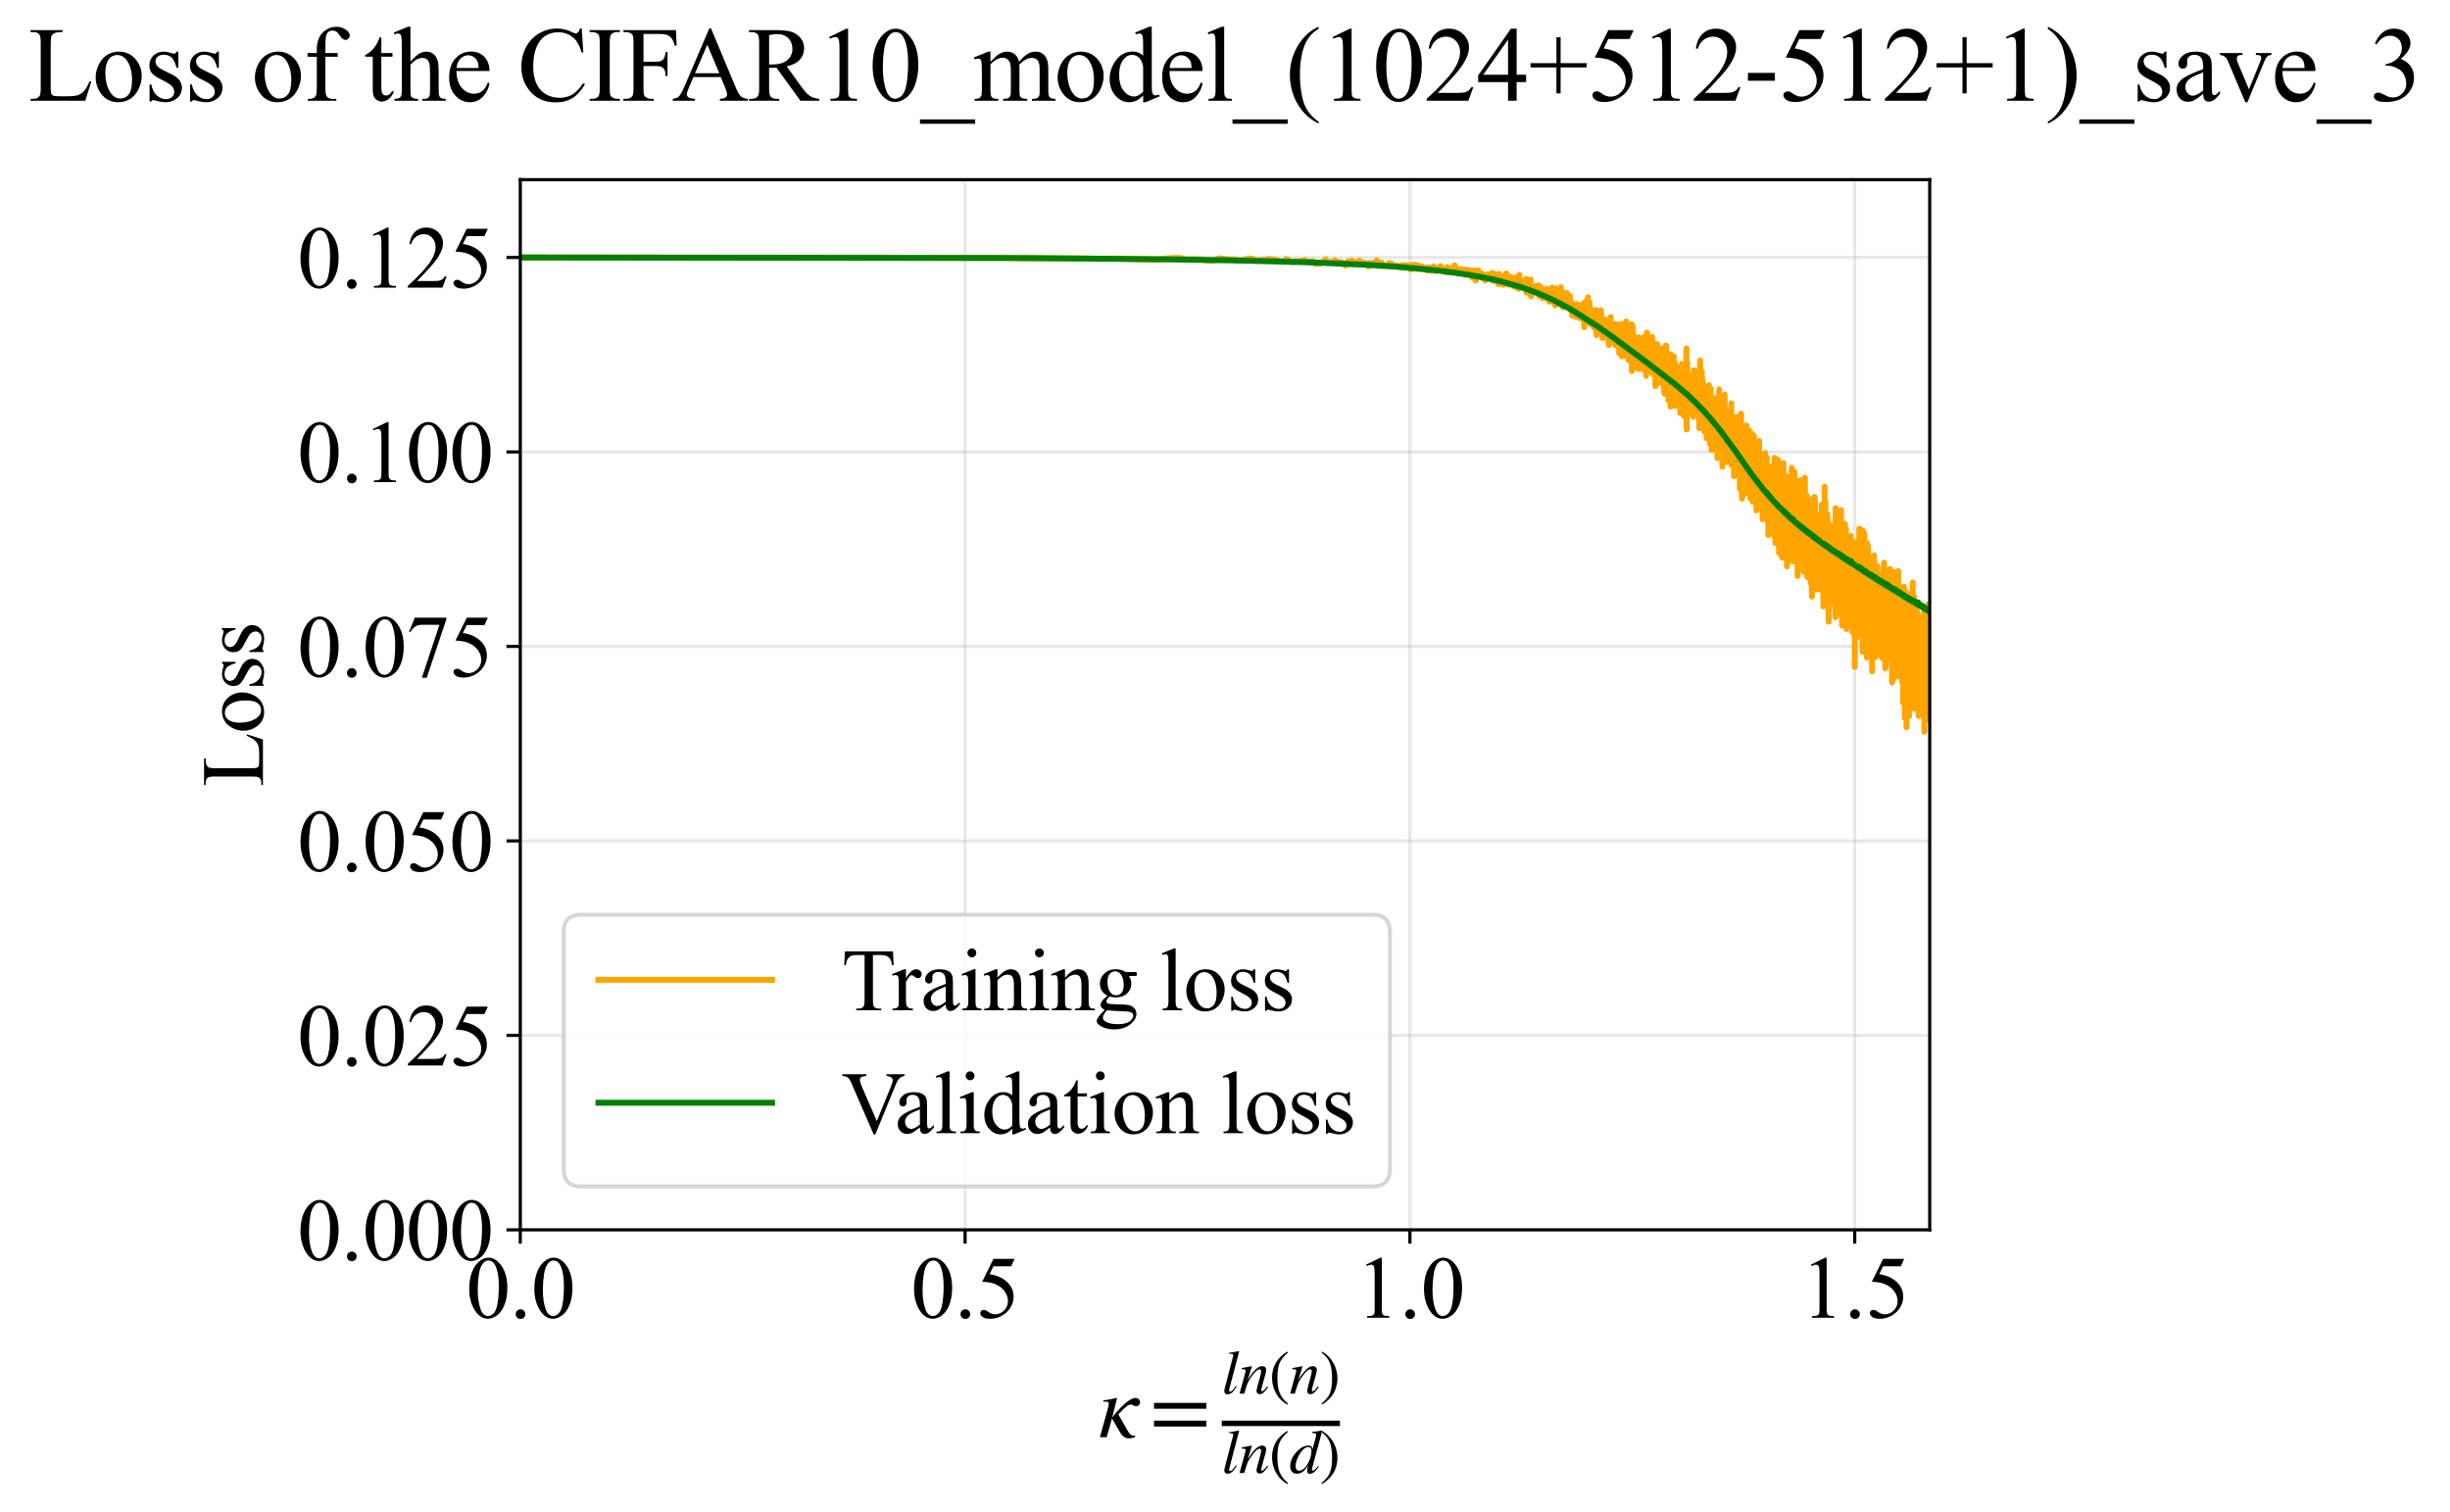 <?xml version="1.0" encoding="utf-8" standalone="no"?>
<!DOCTYPE svg PUBLIC "-//W3C//DTD SVG 1.1//EN"
  "http://www.w3.org/Graphics/SVG/1.1/DTD/svg11.dtd">
<svg xmlns:xlink="http://www.w3.org/1999/xlink" width="620.775pt" height="383.266pt" viewBox="0 0 620.775 383.266" xmlns="http://www.w3.org/2000/svg" version="1.1">
 <defs>
  <style type="text/css">*{stroke-linejoin: round; stroke-linecap: butt}</style>
 </defs>
 <g id="figure_1">
  <g id="patch_1">
   <path d="M 0 383.266 
L 620.775 383.266 
L 620.775 0 
L 0 0 
z
" style="fill: #ffffff"/>
  </g>
  <g id="axes_1">
   <g id="patch_2">
    <path d="M 131.827 311.644 
L 488.947 311.644 
L 488.947 45.532 
L 131.827 45.532 
z
" style="fill: #ffffff"/>
   </g>
   <g id="matplotlib.axis_1">
    <g id="xtick_1">
     <g id="line2d_1">
      <path d="M 131.827 311.644 
L 131.827 45.532 
" clip-path="url(#p44e38392c4)" style="fill: none; stroke: #b0b0b0; stroke-opacity: 0.3; stroke-width: 0.8; stroke-linecap: square"/>
     </g>
     <g id="line2d_2">
      <defs>
       <path id="mad9f245679" d="M 0 0 
L 0 3.5 
" style="stroke: #000000; stroke-width: 0.8"/>
      </defs>
      <g>
       <use xlink:href="#mad9f245679" x="131.827" y="311.644" style="stroke: #000000; stroke-width: 0.8"/>
      </g>
     </g>
     <g id="text_1">
      <!-- 0.0 -->
      <g transform="translate(118.078 333.92) scale(0.22 -0.22)">
       <defs>
        <path id="TimesNewRomanPSMT-30" d="M 231 2094 
Q 231 2819 450 3342 
Q 669 3866 1031 4122 
Q 1313 4325 1613 4325 
Q 2100 4325 2488 3828 
Q 2972 3213 2972 2159 
Q 2972 1422 2759 906 
Q 2547 391 2217 158 
Q 1888 -75 1581 -75 
Q 975 -75 572 641 
Q 231 1244 231 2094 
z
M 844 2016 
Q 844 1141 1059 588 
Q 1238 122 1591 122 
Q 1759 122 1940 273 
Q 2122 425 2216 781 
Q 2359 1319 2359 2297 
Q 2359 3022 2209 3506 
Q 2097 3866 1919 4016 
Q 1791 4119 1609 4119 
Q 1397 4119 1231 3928 
Q 1006 3669 925 3112 
Q 844 2556 844 2016 
z
" transform="scale(0.016)"/>
        <path id="TimesNewRomanPSMT-2e" d="M 800 606 
Q 947 606 1047 504 
Q 1147 403 1147 259 
Q 1147 116 1045 14 
Q 944 -88 800 -88 
Q 656 -88 554 14 
Q 453 116 453 259 
Q 453 406 554 506 
Q 656 606 800 606 
z
" transform="scale(0.016)"/>
       </defs>
       <use xlink:href="#TimesNewRomanPSMT-30"/>
       <use xlink:href="#TimesNewRomanPSMT-2e" transform="translate(50 0)"/>
       <use xlink:href="#TimesNewRomanPSMT-30" transform="translate(75 0)"/>
      </g>
     </g>
    </g>
    <g id="xtick_2">
     <g id="line2d_3">
      <path d="M 244.535 311.644 
L 244.535 45.532 
" clip-path="url(#p44e38392c4)" style="fill: none; stroke: #b0b0b0; stroke-opacity: 0.3; stroke-width: 0.8; stroke-linecap: square"/>
     </g>
     <g id="line2d_4">
      <g>
       <use xlink:href="#mad9f245679" x="244.535" y="311.644" style="stroke: #000000; stroke-width: 0.8"/>
      </g>
     </g>
     <g id="text_2">
      <!-- 0.5 -->
      <g transform="translate(230.785 333.92) scale(0.22 -0.22)">
       <defs>
        <path id="TimesNewRomanPSMT-35" d="M 2778 4238 
L 2534 3706 
L 1259 3706 
L 981 3138 
Q 1809 3016 2294 2522 
Q 2709 2097 2709 1522 
Q 2709 1188 2573 903 
Q 2438 619 2231 419 
Q 2025 219 1772 97 
Q 1413 -75 1034 -75 
Q 653 -75 479 54 
Q 306 184 306 341 
Q 306 428 378 495 
Q 450 563 559 563 
Q 641 563 702 538 
Q 763 513 909 409 
Q 1144 247 1384 247 
Q 1750 247 2026 523 
Q 2303 800 2303 1197 
Q 2303 1581 2056 1914 
Q 1809 2247 1375 2428 
Q 1034 2569 447 2591 
L 1259 4238 
L 2778 4238 
z
" transform="scale(0.016)"/>
       </defs>
       <use xlink:href="#TimesNewRomanPSMT-30"/>
       <use xlink:href="#TimesNewRomanPSMT-2e" transform="translate(50 0)"/>
       <use xlink:href="#TimesNewRomanPSMT-35" transform="translate(75 0)"/>
      </g>
     </g>
    </g>
    <g id="xtick_3">
     <g id="line2d_5">
      <path d="M 357.242 311.644 
L 357.242 45.532 
" clip-path="url(#p44e38392c4)" style="fill: none; stroke: #b0b0b0; stroke-opacity: 0.3; stroke-width: 0.8; stroke-linecap: square"/>
     </g>
     <g id="line2d_6">
      <g>
       <use xlink:href="#mad9f245679" x="357.242" y="311.644" style="stroke: #000000; stroke-width: 0.8"/>
      </g>
     </g>
     <g id="text_3">
      <!-- 1.0 -->
      <g transform="translate(343.492 333.92) scale(0.22 -0.22)">
       <defs>
        <path id="TimesNewRomanPSMT-31" d="M 750 3822 
L 1781 4325 
L 1884 4325 
L 1884 747 
Q 1884 391 1914 303 
Q 1944 216 2037 169 
Q 2131 122 2419 116 
L 2419 0 
L 825 0 
L 825 116 
Q 1125 122 1212 167 
Q 1300 213 1334 289 
Q 1369 366 1369 747 
L 1369 3034 
Q 1369 3497 1338 3628 
Q 1316 3728 1258 3775 
Q 1200 3822 1119 3822 
Q 1003 3822 797 3725 
L 750 3822 
z
" transform="scale(0.016)"/>
       </defs>
       <use xlink:href="#TimesNewRomanPSMT-31"/>
       <use xlink:href="#TimesNewRomanPSMT-2e" transform="translate(50 0)"/>
       <use xlink:href="#TimesNewRomanPSMT-30" transform="translate(75 0)"/>
      </g>
     </g>
    </g>
    <g id="xtick_4">
     <g id="line2d_7">
      <path d="M 469.95 311.644 
L 469.95 45.532 
" clip-path="url(#p44e38392c4)" style="fill: none; stroke: #b0b0b0; stroke-opacity: 0.3; stroke-width: 0.8; stroke-linecap: square"/>
     </g>
     <g id="line2d_8">
      <g>
       <use xlink:href="#mad9f245679" x="469.95" y="311.644" style="stroke: #000000; stroke-width: 0.8"/>
      </g>
     </g>
     <g id="text_4">
      <!-- 1.5 -->
      <g transform="translate(456.2 333.92) scale(0.22 -0.22)">
       <use xlink:href="#TimesNewRomanPSMT-31"/>
       <use xlink:href="#TimesNewRomanPSMT-2e" transform="translate(50 0)"/>
       <use xlink:href="#TimesNewRomanPSMT-35" transform="translate(75 0)"/>
      </g>
     </g>
    </g>
    <g id="text_5">
     <!-- $\kappa  = \frac{ln(n)}{ln(d)}$ -->
     <g transform="translate(278.377 364.186) scale(0.22 -0.22)">
      <defs>
       <path id="STIXGeneral-Italic-3ba" d="M 979 1440 
L 998 1446 
Q 1850 2541 2464 2790 
Q 2547 2822 2630 2822 
Q 2797 2822 2886 2736 
Q 2976 2650 2976 2522 
Q 2976 2387 2893 2307 
Q 2810 2227 2682 2227 
Q 2605 2227 2502 2288 
Q 2400 2349 2336 2349 
Q 2170 2349 1990 2205 
Q 1811 2061 1414 1645 
L 2042 544 
Q 2202 262 2310 182 
Q 2419 102 2624 102 
L 2624 0 
Q 2374 -83 2182 -83 
Q 1786 -83 1555 326 
L 960 1350 
L 576 0 
L 90 0 
L 640 1978 
Q 730 2317 730 2406 
Q 730 2560 518 2560 
L 339 2560 
L 339 2650 
Q 678 2694 1306 2822 
L 1325 2803 
L 979 1440 
z
" transform="scale(0.016)"/>
       <path id="STIXGeneral-Regular-3d" d="M 4077 2048 
L 307 2048 
L 307 2470 
L 4077 2470 
L 4077 2048 
z
M 4077 768 
L 307 768 
L 307 1190 
L 4077 1190 
L 4077 768 
z
" transform="scale(0.016)"/>
       <path id="STIXGeneral-Italic-6c" d="M 1786 4339 
L 806 595 
Q 755 410 755 320 
Q 755 205 864 205 
Q 1037 205 1293 570 
L 1453 794 
L 1542 730 
Q 1254 275 1046 102 
Q 838 -70 576 -70 
Q 262 -70 262 288 
Q 262 397 288 480 
L 1165 3834 
Q 1184 3898 1184 3955 
Q 1184 4096 870 4096 
L 755 4096 
L 755 4198 
Q 1203 4250 1747 4371 
L 1786 4339 
z
" transform="scale(0.016)"/>
       <path id="STIXGeneral-Italic-6e" d="M 2944 749 
L 3034 666 
Q 2707 218 2534 80 
Q 2362 -58 2138 -58 
Q 2010 -58 1923 28 
Q 1837 115 1837 288 
Q 1837 390 1939 768 
L 2221 1805 
Q 2310 2150 2310 2310 
Q 2310 2496 2157 2496 
Q 1971 2496 1750 2275 
Q 1530 2054 1210 1587 
Q 998 1274 899 1024 
Q 800 774 570 0 
L 90 0 
L 704 2240 
Q 717 2304 717 2349 
Q 717 2445 630 2480 
Q 544 2515 301 2522 
L 301 2624 
Q 550 2675 857 2729 
Q 1165 2784 1338 2822 
L 1363 2810 
L 934 1414 
Q 1408 2170 1753 2496 
Q 2099 2822 2413 2822 
Q 2611 2822 2720 2716 
Q 2829 2611 2829 2432 
Q 2829 2272 2765 2048 
L 2406 749 
Q 2317 429 2317 358 
Q 2317 243 2419 243 
Q 2541 243 2810 582 
Q 2854 634 2944 749 
z
" transform="scale(0.016)"/>
       <path id="STIXGeneral-Regular-28" d="M 1946 -1030 
L 1869 -1133 
Q 1126 -710 716 32 
Q 307 774 307 1613 
Q 307 3386 1888 4326 
L 1946 4224 
Q 1293 3667 1075 3126 
Q 858 2586 858 1632 
Q 858 685 1082 96 
Q 1306 -493 1946 -1030 
z
" transform="scale(0.016)"/>
       <path id="STIXGeneral-Regular-29" d="M 186 4224 
L 262 4326 
Q 992 3891 1408 3148 
Q 1824 2406 1824 1581 
Q 1824 -166 243 -1133 
L 186 -1030 
Q 845 -486 1059 54 
Q 1274 595 1274 1562 
Q 1274 2534 1059 3120 
Q 845 3706 186 4224 
z
" transform="scale(0.016)"/>
       <path id="STIXGeneral-Italic-64" d="M 3334 4371 
L 3373 4333 
L 3123 3360 
L 2739 1958 
Q 2323 429 2323 384 
Q 2323 256 2438 256 
Q 2522 256 2614 336 
Q 2707 416 2963 710 
L 3040 646 
Q 2547 -83 2099 -83 
Q 1978 -83 1907 -6 
Q 1837 70 1837 205 
Q 1837 397 1920 774 
Q 1645 307 1379 118 
Q 1114 -70 781 -70 
Q 461 -70 278 125 
Q 96 320 96 678 
Q 96 1440 713 2131 
Q 1331 2822 1965 2822 
Q 2163 2822 2256 2732 
Q 2349 2643 2381 2451 
L 2387 2451 
L 2675 3494 
Q 2765 3808 2765 3949 
Q 2765 4051 2694 4076 
Q 2624 4102 2355 4115 
L 2355 4224 
Q 2848 4269 3334 4371 
z
M 2278 2310 
Q 2278 2477 2185 2576 
Q 2093 2675 1978 2675 
Q 1677 2675 1395 2381 
Q 1075 2042 864 1571 
Q 653 1101 653 704 
Q 653 486 752 361 
Q 851 237 1024 237 
Q 1312 237 1606 550 
Q 1901 864 2089 1350 
Q 2278 1837 2278 2310 
z
" transform="scale(0.016)"/>
      </defs>
      <use xlink:href="#STIXGeneral-Italic-3ba" transform="translate(0 0.003)"/>
      <use xlink:href="#STIXGeneral-Regular-3d" transform="translate(58.84 0.003)"/>
      <use xlink:href="#STIXGeneral-Italic-6c" transform="translate(141.78 50.192) scale(0.7)"/>
      <use xlink:href="#STIXGeneral-Italic-6e" transform="translate(161.24 50.192) scale(0.7)"/>
      <use xlink:href="#STIXGeneral-Regular-28" transform="translate(196.24 50.192) scale(0.7)"/>
      <use xlink:href="#STIXGeneral-Italic-6e" transform="translate(219.55 50.192) scale(0.7)"/>
      <use xlink:href="#STIXGeneral-Regular-29" transform="translate(254.55 50.192) scale(0.7)"/>
      <use xlink:href="#STIXGeneral-Italic-6c" transform="translate(141.78 -41.258) scale(0.7)"/>
      <use xlink:href="#STIXGeneral-Italic-6e" transform="translate(161.24 -41.258) scale(0.7)"/>
      <use xlink:href="#STIXGeneral-Regular-28" transform="translate(196.24 -41.258) scale(0.7)"/>
      <use xlink:href="#STIXGeneral-Italic-64" transform="translate(219.55 -41.258) scale(0.7)"/>
      <use xlink:href="#STIXGeneral-Regular-29" transform="translate(254.55 -41.258) scale(0.7)"/>
      <path d="M 141.78 12.8 
L 141.78 19.05 
L 277.86 19.05 
L 277.86 12.8 
L 141.78 12.8 
z
"/>
     </g>
    </g>
   </g>
   <g id="matplotlib.axis_2">
    <g id="ytick_1">
     <g id="line2d_9">
      <path d="M 131.827 311.644 
L 488.947 311.644 
" clip-path="url(#p44e38392c4)" style="fill: none; stroke: #b0b0b0; stroke-opacity: 0.3; stroke-width: 0.8; stroke-linecap: square"/>
     </g>
     <g id="line2d_10">
      <defs>
       <path id="m4b036d162c" d="M 0 0 
L -3.5 0 
" style="stroke: #000000; stroke-width: 0.8"/>
      </defs>
      <g>
       <use xlink:href="#m4b036d162c" x="131.827" y="311.644" style="stroke: #000000; stroke-width: 0.8"/>
      </g>
     </g>
     <g id="text_6">
      <!-- 0.000 -->
      <g transform="translate(75.328 319.282) scale(0.22 -0.22)">
       <use xlink:href="#TimesNewRomanPSMT-30"/>
       <use xlink:href="#TimesNewRomanPSMT-2e" transform="translate(50 0)"/>
       <use xlink:href="#TimesNewRomanPSMT-30" transform="translate(75 0)"/>
       <use xlink:href="#TimesNewRomanPSMT-30" transform="translate(125 0)"/>
       <use xlink:href="#TimesNewRomanPSMT-30" transform="translate(175 0)"/>
      </g>
     </g>
    </g>
    <g id="ytick_2">
     <g id="line2d_11">
      <path d="M 131.827 262.363 
L 488.947 262.363 
" clip-path="url(#p44e38392c4)" style="fill: none; stroke: #b0b0b0; stroke-opacity: 0.3; stroke-width: 0.8; stroke-linecap: square"/>
     </g>
     <g id="line2d_12">
      <g>
       <use xlink:href="#m4b036d162c" x="131.827" y="262.363" style="stroke: #000000; stroke-width: 0.8"/>
      </g>
     </g>
     <g id="text_7">
      <!-- 0.025 -->
      <g transform="translate(75.328 270.002) scale(0.22 -0.22)">
       <defs>
        <path id="TimesNewRomanPSMT-32" d="M 2934 816 
L 2638 0 
L 138 0 
L 138 116 
Q 1241 1122 1691 1759 
Q 2141 2397 2141 2925 
Q 2141 3328 1894 3587 
Q 1647 3847 1303 3847 
Q 991 3847 742 3664 
Q 494 3481 375 3128 
L 259 3128 
Q 338 3706 661 4015 
Q 984 4325 1469 4325 
Q 1984 4325 2329 3994 
Q 2675 3663 2675 3213 
Q 2675 2891 2525 2569 
Q 2294 2063 1775 1497 
Q 997 647 803 472 
L 1909 472 
Q 2247 472 2383 497 
Q 2519 522 2628 598 
Q 2738 675 2819 816 
L 2934 816 
z
" transform="scale(0.016)"/>
       </defs>
       <use xlink:href="#TimesNewRomanPSMT-30"/>
       <use xlink:href="#TimesNewRomanPSMT-2e" transform="translate(50 0)"/>
       <use xlink:href="#TimesNewRomanPSMT-30" transform="translate(75 0)"/>
       <use xlink:href="#TimesNewRomanPSMT-32" transform="translate(125 0)"/>
       <use xlink:href="#TimesNewRomanPSMT-35" transform="translate(175 0)"/>
      </g>
     </g>
    </g>
    <g id="ytick_3">
     <g id="line2d_13">
      <path d="M 131.827 213.083 
L 488.947 213.083 
" clip-path="url(#p44e38392c4)" style="fill: none; stroke: #b0b0b0; stroke-opacity: 0.3; stroke-width: 0.8; stroke-linecap: square"/>
     </g>
     <g id="line2d_14">
      <g>
       <use xlink:href="#m4b036d162c" x="131.827" y="213.083" style="stroke: #000000; stroke-width: 0.8"/>
      </g>
     </g>
     <g id="text_8">
      <!-- 0.050 -->
      <g transform="translate(75.328 220.722) scale(0.22 -0.22)">
       <use xlink:href="#TimesNewRomanPSMT-30"/>
       <use xlink:href="#TimesNewRomanPSMT-2e" transform="translate(50 0)"/>
       <use xlink:href="#TimesNewRomanPSMT-30" transform="translate(75 0)"/>
       <use xlink:href="#TimesNewRomanPSMT-35" transform="translate(125 0)"/>
       <use xlink:href="#TimesNewRomanPSMT-30" transform="translate(175 0)"/>
      </g>
     </g>
    </g>
    <g id="ytick_4">
     <g id="line2d_15">
      <path d="M 131.827 163.803 
L 488.947 163.803 
" clip-path="url(#p44e38392c4)" style="fill: none; stroke: #b0b0b0; stroke-opacity: 0.3; stroke-width: 0.8; stroke-linecap: square"/>
     </g>
     <g id="line2d_16">
      <g>
       <use xlink:href="#m4b036d162c" x="131.827" y="163.803" style="stroke: #000000; stroke-width: 0.8"/>
      </g>
     </g>
     <g id="text_9">
      <!-- 0.075 -->
      <g transform="translate(75.328 171.442) scale(0.22 -0.22)">
       <defs>
        <path id="TimesNewRomanPSMT-37" d="M 644 4238 
L 2916 4238 
L 2916 4119 
L 1503 -88 
L 1153 -88 
L 2419 3728 
L 1253 3728 
Q 900 3728 750 3644 
Q 488 3500 328 3200 
L 238 3234 
L 644 4238 
z
" transform="scale(0.016)"/>
       </defs>
       <use xlink:href="#TimesNewRomanPSMT-30"/>
       <use xlink:href="#TimesNewRomanPSMT-2e" transform="translate(50 0)"/>
       <use xlink:href="#TimesNewRomanPSMT-30" transform="translate(75 0)"/>
       <use xlink:href="#TimesNewRomanPSMT-37" transform="translate(125 0)"/>
       <use xlink:href="#TimesNewRomanPSMT-35" transform="translate(175 0)"/>
      </g>
     </g>
    </g>
    <g id="ytick_5">
     <g id="line2d_17">
      <path d="M 131.827 114.523 
L 488.947 114.523 
" clip-path="url(#p44e38392c4)" style="fill: none; stroke: #b0b0b0; stroke-opacity: 0.3; stroke-width: 0.8; stroke-linecap: square"/>
     </g>
     <g id="line2d_18">
      <g>
       <use xlink:href="#m4b036d162c" x="131.827" y="114.523" style="stroke: #000000; stroke-width: 0.8"/>
      </g>
     </g>
     <g id="text_10">
      <!-- 0.100 -->
      <g transform="translate(75.328 122.162) scale(0.22 -0.22)">
       <use xlink:href="#TimesNewRomanPSMT-30"/>
       <use xlink:href="#TimesNewRomanPSMT-2e" transform="translate(50 0)"/>
       <use xlink:href="#TimesNewRomanPSMT-31" transform="translate(75 0)"/>
       <use xlink:href="#TimesNewRomanPSMT-30" transform="translate(125 0)"/>
       <use xlink:href="#TimesNewRomanPSMT-30" transform="translate(175 0)"/>
      </g>
     </g>
    </g>
    <g id="ytick_6">
     <g id="line2d_19">
      <path d="M 131.827 65.243 
L 488.947 65.243 
" clip-path="url(#p44e38392c4)" style="fill: none; stroke: #b0b0b0; stroke-opacity: 0.3; stroke-width: 0.8; stroke-linecap: square"/>
     </g>
     <g id="line2d_20">
      <g>
       <use xlink:href="#m4b036d162c" x="131.827" y="65.243" style="stroke: #000000; stroke-width: 0.8"/>
      </g>
     </g>
     <g id="text_11">
      <!-- 0.125 -->
      <g transform="translate(75.328 72.882) scale(0.22 -0.22)">
       <use xlink:href="#TimesNewRomanPSMT-30"/>
       <use xlink:href="#TimesNewRomanPSMT-2e" transform="translate(50 0)"/>
       <use xlink:href="#TimesNewRomanPSMT-31" transform="translate(75 0)"/>
       <use xlink:href="#TimesNewRomanPSMT-32" transform="translate(125 0)"/>
       <use xlink:href="#TimesNewRomanPSMT-35" transform="translate(175 0)"/>
      </g>
     </g>
    </g>
    <g id="text_12">
     <!-- Loss -->
     <g transform="translate(66.622 199.369) rotate(-90) scale(0.22 -0.22)">
      <defs>
       <path id="TimesNewRomanPSMT-4c" d="M 3669 1172 
L 3772 1150 
L 3409 0 
L 128 0 
L 128 116 
L 288 116 
Q 556 116 672 291 
Q 738 391 738 753 
L 738 3488 
Q 738 3884 650 3984 
Q 528 4122 288 4122 
L 128 4122 
L 128 4238 
L 2047 4238 
L 2047 4122 
Q 1709 4125 1573 4059 
Q 1438 3994 1388 3894 
Q 1338 3794 1338 3416 
L 1338 753 
Q 1338 494 1388 397 
Q 1425 331 1503 300 
Q 1581 269 1991 269 
L 2300 269 
Q 2788 269 2984 341 
Q 3181 413 3343 595 
Q 3506 778 3669 1172 
z
" transform="scale(0.016)"/>
       <path id="TimesNewRomanPSMT-6f" d="M 1600 2947 
Q 2250 2947 2644 2453 
Q 2978 2031 2978 1484 
Q 2978 1100 2793 706 
Q 2609 313 2286 112 
Q 1963 -88 1566 -88 
Q 919 -88 538 428 
Q 216 863 216 1403 
Q 216 1797 411 2186 
Q 606 2575 925 2761 
Q 1244 2947 1600 2947 
z
M 1503 2744 
Q 1338 2744 1170 2645 
Q 1003 2547 900 2300 
Q 797 2053 797 1666 
Q 797 1041 1045 587 
Q 1294 134 1700 134 
Q 2003 134 2200 384 
Q 2397 634 2397 1244 
Q 2397 2006 2069 2444 
Q 1847 2744 1503 2744 
z
" transform="scale(0.016)"/>
       <path id="TimesNewRomanPSMT-73" d="M 2050 2947 
L 2050 1972 
L 1947 1972 
Q 1828 2431 1642 2597 
Q 1456 2763 1169 2763 
Q 950 2763 815 2647 
Q 681 2531 681 2391 
Q 681 2216 781 2091 
Q 878 1963 1175 1819 
L 1631 1597 
Q 2266 1288 2266 781 
Q 2266 391 1970 151 
Q 1675 -88 1309 -88 
Q 1047 -88 709 6 
Q 606 38 541 38 
Q 469 38 428 -44 
L 325 -44 
L 325 978 
L 428 978 
Q 516 541 762 319 
Q 1009 97 1316 97 
Q 1531 97 1667 223 
Q 1803 350 1803 528 
Q 1803 744 1651 891 
Q 1500 1038 1047 1263 
Q 594 1488 453 1669 
Q 313 1847 313 2119 
Q 313 2472 555 2709 
Q 797 2947 1181 2947 
Q 1350 2947 1591 2875 
Q 1750 2828 1803 2828 
Q 1853 2828 1881 2850 
Q 1909 2872 1947 2947 
L 2050 2947 
z
" transform="scale(0.016)"/>
      </defs>
      <use xlink:href="#TimesNewRomanPSMT-4c"/>
      <use xlink:href="#TimesNewRomanPSMT-6f" transform="translate(61.084 0)"/>
      <use xlink:href="#TimesNewRomanPSMT-73" transform="translate(111.084 0)"/>
      <use xlink:href="#TimesNewRomanPSMT-73" transform="translate(150 0)"/>
     </g>
    </g>
   </g>
   <g id="line2d_21">
    <path d="M 131.827 65.248 
L 252.6 65.318 
L 259.697 65.447 
L 274.742 65.475 
L 278.528 65.613 
L 281.918 65.511 
L 292.769 65.825 
L 297.082 65.371 
L 299.042 65.387 
L 300.89 65.788 
L 302.639 65.675 
L 304.298 65.752 
L 305.877 66.028 
L 307.383 66.094 
L 308.823 65.457 
L 311.523 65.761 
L 312.793 65.806 
L 314.016 66.051 
L 315.194 65.857 
L 316.332 65.487 
L 317.43 65.591 
L 318.493 66.135 
L 319.523 65.913 
L 320.52 65.872 
L 321.488 65.612 
L 322.428 65.829 
L 323.342 65.861 
L 324.23 66.197 
L 325.095 66.345 
L 325.938 65.631 
L 326.759 66.122 
L 327.56 66.463 
L 328.342 66.135 
L 329.105 66.318 
L 329.851 65.994 
L 330.58 65.943 
L 331.294 66.359 
L 331.991 66.388 
L 332.675 66.149 
L 333.344 66.843 
L 334 66.864 
L 334.642 66.754 
L 335.891 65.726 
L 336.498 66.37 
L 337.093 66.535 
L 337.678 66.521 
L 338.253 65.923 
L 338.817 66.506 
L 339.372 66.344 
L 339.918 66.506 
L 340.455 66.995 
L 340.982 67.263 
L 341.502 66.223 
L 342.013 66.468 
L 342.517 65.999 
L 343.012 66.481 
L 343.501 66.474 
L 343.982 66.619 
L 344.456 65.989 
L 344.923 66.925 
L 345.384 66.644 
L 345.838 66.556 
L 346.286 66.716 
L 346.728 67.493 
L 347.164 66.601 
L 347.594 67.01 
L 348.438 66.54 
L 348.851 65.956 
L 349.26 67.233 
L 349.663 67.419 
L 350.062 66.57 
L 350.456 67.402 
L 351.229 67.188 
L 351.609 67.362 
L 351.985 66.609 
L 352.356 67.238 
L 352.723 66.881 
L 353.086 67.353 
L 353.445 67.289 
L 353.8 67.429 
L 354.151 67.354 
L 354.498 67.464 
L 354.842 67.736 
L 355.182 67.258 
L 355.519 67.121 
L 355.852 67.697 
L 356.509 67.232 
L 357.152 67.328 
L 357.469 68.304 
L 357.783 67.086 
L 358.094 67.272 
L 358.402 67.075 
L 358.707 67.566 
L 359.009 67.227 
L 359.308 67.823 
L 359.605 67.269 
L 359.899 67.983 
L 360.191 67.639 
L 360.479 67.592 
L 361.049 68.041 
L 361.331 67.909 
L 361.61 68.565 
L 361.886 67.705 
L 362.432 68.547 
L 362.969 68.023 
L 363.235 67.472 
L 363.498 68.284 
L 363.759 68.717 
L 364.275 67.983 
L 364.529 67.794 
L 364.782 68.268 
L 365.033 67.417 
L 365.529 68.648 
L 365.775 68.159 
L 366.26 68.465 
L 366.499 69.001 
L 366.738 67.671 
L 366.974 68.955 
L 367.209 68.345 
L 367.441 68.166 
L 367.673 68.251 
L 367.902 67.892 
L 368.13 69.133 
L 368.357 68.519 
L 368.582 67.207 
L 369.027 68.615 
L 369.247 68.128 
L 369.466 69.341 
L 369.684 68.428 
L 369.9 68.318 
L 370.114 68.736 
L 370.327 68.216 
L 370.539 68.337 
L 370.958 69.071 
L 371.166 69.247 
L 371.372 69.253 
L 371.577 68.304 
L 371.781 68.347 
L 371.984 69.388 
L 372.185 69.595 
L 372.385 69.454 
L 372.584 68.532 
L 372.781 69.488 
L 372.978 68.581 
L 373.173 70.437 
L 373.751 68.53 
L 373.942 71.086 
L 374.132 69.158 
L 374.32 69.789 
L 374.507 68.488 
L 374.879 69.995 
L 375.063 69.333 
L 375.246 69.187 
L 375.428 69.251 
L 375.609 70.499 
L 375.968 70.147 
L 376.146 70.386 
L 376.324 71.061 
L 376.5 70.038 
L 376.675 70.459 
L 376.849 69.486 
L 377.023 70.04 
L 377.195 69.977 
L 377.367 70.339 
L 377.537 69.795 
L 377.707 69.911 
L 377.876 69.289 
L 378.044 69.516 
L 378.211 69.153 
L 378.377 71.212 
L 378.542 69.978 
L 378.707 71.048 
L 378.871 69.533 
L 379.034 70.891 
L 379.196 71.015 
L 379.357 70.613 
L 379.518 70.637 
L 379.677 72.007 
L 379.836 69.379 
L 380.152 71.861 
L 380.309 70.212 
L 380.465 70.935 
L 380.62 69.957 
L 380.928 72.177 
L 381.081 71.314 
L 381.233 71.177 
L 381.385 70.348 
L 381.535 70.965 
L 381.685 69.286 
L 381.835 69.86 
L 381.984 71.918 
L 382.132 71.325 
L 382.279 72.163 
L 382.572 71.452 
L 382.718 71.748 
L 382.862 70.133 
L 383.15 71.687 
L 383.293 70.605 
L 383.435 70.513 
L 383.577 72.573 
L 383.718 71.869 
L 383.858 72.091 
L 384.137 70.293 
L 384.414 72.941 
L 384.551 71.632 
L 384.688 73.185 
L 384.825 71.999 
L 384.96 69.659 
L 385.23 72.025 
L 385.364 72.684 
L 385.498 72.411 
L 385.631 72.813 
L 385.763 72.301 
L 385.895 72.413 
L 386.026 71.218 
L 386.157 72.599 
L 386.287 71.87 
L 386.417 72.15 
L 386.546 71.818 
L 386.675 70.683 
L 386.803 74.178 
L 386.931 71.992 
L 387.058 72.843 
L 387.185 72.498 
L 387.311 71.375 
L 387.437 72.436 
L 387.562 71.432 
L 387.687 72.754 
L 387.811 70.815 
L 387.935 75.113 
L 388.059 73.098 
L 388.181 73.059 
L 388.304 72.506 
L 388.547 74.092 
L 388.789 72.527 
L 389.029 72.776 
L 389.148 74.198 
L 389.267 74.139 
L 389.386 73.083 
L 389.504 73.391 
L 389.621 74.179 
L 389.738 72.316 
L 389.971 75.017 
L 390.087 72.723 
L 390.203 72.812 
L 390.318 72.615 
L 390.432 73.218 
L 390.547 73.18 
L 390.774 75.527 
L 390.887 73.509 
L 391 73.779 
L 391.112 73.292 
L 391.224 75.414 
L 391.336 73.554 
L 391.668 75.587 
L 391.778 73.21 
L 391.888 75.221 
L 391.997 75.16 
L 392.106 73.299 
L 392.214 75.095 
L 392.322 74.222 
L 392.538 76.453 
L 392.858 73.323 
L 392.964 73.99 
L 393.07 75.546 
L 393.28 72.859 
L 393.385 72.933 
L 393.489 75.711 
L 393.593 74.958 
L 393.8 76.576 
L 393.903 76.6 
L 394.006 77.373 
L 394.211 73.052 
L 394.312 75.316 
L 394.414 74.567 
L 394.515 75.576 
L 394.816 73.933 
L 394.916 74.6 
L 395.016 77.063 
L 395.509 72.786 
L 395.705 77.425 
L 395.802 75.243 
L 395.995 77.874 
L 396.092 76.151 
L 396.188 76.502 
L 396.283 75.383 
L 396.379 75.74 
L 396.474 75.135 
L 396.758 77.004 
L 396.852 74.179 
L 396.946 77.316 
L 397.039 74.321 
L 397.226 77.624 
L 397.319 76.605 
L 397.411 76.987 
L 397.595 75.571 
L 397.687 77.477 
L 397.778 75.005 
L 397.87 77.091 
L 397.961 76.78 
L 398.322 79.946 
L 398.411 76.811 
L 398.501 77.637 
L 398.59 79.829 
L 398.768 78.137 
L 398.856 77.827 
L 398.944 78.112 
L 399.032 78.961 
L 399.208 77.838 
L 399.295 80.324 
L 399.469 77.017 
L 399.642 79.931 
L 399.728 77.546 
L 399.899 80.346 
L 399.985 77.631 
L 400.07 79.676 
L 400.155 77.701 
L 400.324 80.622 
L 400.493 77.846 
L 400.577 79.18 
L 400.66 77.256 
L 400.744 80.208 
L 400.993 77.351 
L 401.076 80.752 
L 401.158 78.644 
L 401.24 79.593 
L 401.322 76.875 
L 401.404 82.943 
L 401.486 79.444 
L 401.567 80.073 
L 401.729 76.409 
L 401.81 81.213 
L 401.891 79.013 
L 401.971 79.926 
L 402.051 78.885 
L 402.131 79.365 
L 402.211 78.011 
L 402.291 81.146 
L 402.37 75.346 
L 402.449 79.477 
L 402.528 76.553 
L 402.607 80.115 
L 402.686 76.562 
L 402.92 82.055 
L 402.998 81.464 
L 403.076 78.214 
L 403.153 80.701 
L 403.231 80.271 
L 403.308 79.328 
L 403.462 82.419 
L 403.538 79.888 
L 403.615 80.633 
L 403.691 79.2 
L 403.918 83.072 
L 403.994 82.621 
L 404.069 79.556 
L 404.144 80.318 
L 404.294 81.615 
L 404.369 78.574 
L 404.518 84.913 
L 404.592 80.66 
L 404.666 82.113 
L 404.74 79.255 
L 404.96 82.081 
L 405.033 82.032 
L 405.179 81.013 
L 405.252 81.995 
L 405.324 79.753 
L 405.397 82.064 
L 405.469 79.548 
L 405.541 83.655 
L 405.613 78.607 
L 405.684 80.286 
L 405.756 79.775 
L 405.898 83.206 
L 405.97 81.02 
L 406.04 85.681 
L 406.111 84.44 
L 406.182 81.607 
L 406.252 82.11 
L 406.323 82.49 
L 406.393 83.643 
L 406.463 82.235 
L 406.533 85.504 
L 406.672 82.037 
L 406.741 81.01 
L 406.88 83.812 
L 406.948 83.629 
L 407.017 82.039 
L 407.086 82.768 
L 407.223 83.859 
L 407.291 81.865 
L 407.359 84.655 
L 407.495 81.067 
L 407.563 81.642 
L 407.63 87.432 
L 407.698 81.137 
L 407.765 84.629 
L 407.832 85.585 
L 407.899 80.88 
L 407.966 82.535 
L 408.032 83.643 
L 408.099 80.346 
L 408.165 84.232 
L 408.232 81.944 
L 408.364 85.018 
L 408.43 82.715 
L 408.561 86.321 
L 408.627 83.826 
L 408.692 84.439 
L 408.757 84.271 
L 408.822 85.045 
L 408.887 82.964 
L 408.952 86.814 
L 409.017 85.437 
L 409.081 86.184 
L 409.146 84.012 
L 409.274 87.479 
L 409.338 82.114 
L 409.402 83.671 
L 409.466 87.289 
L 409.53 84.607 
L 409.657 82.397 
L 409.846 85.122 
L 410.035 82.506 
L 410.284 89.544 
L 410.409 82.186 
L 410.47 87.92 
L 410.532 82.881 
L 410.594 83.302 
L 410.655 82.373 
L 410.717 88.123 
L 410.778 86.701 
L 410.839 87.364 
L 410.9 84.948 
L 410.961 90.279 
L 411.022 82.735 
L 411.083 83.068 
L 411.143 85.869 
L 411.204 83.692 
L 411.264 84.067 
L 411.325 82.096 
L 411.385 90.257 
L 411.445 85.515 
L 411.505 87.143 
L 411.565 83.074 
L 411.624 90.242 
L 411.684 86.297 
L 411.862 88.224 
L 411.921 88.905 
L 411.98 87.625 
L 412.039 81.451 
L 412.098 83.205 
L 412.157 88.892 
L 412.215 85.46 
L 412.274 85.928 
L 412.332 89.379 
L 412.391 85.955 
L 412.449 89.501 
L 412.507 87.79 
L 412.565 84.913 
L 412.681 91.276 
L 412.796 85.549 
L 412.854 86.453 
L 412.911 86.223 
L 412.968 86.47 
L 413.196 91.219 
L 413.253 85.139 
L 413.31 89.481 
L 413.366 87.81 
L 413.423 82.199 
L 413.479 94.057 
L 413.536 87.191 
L 413.592 86.025 
L 413.648 90.496 
L 413.704 82.875 
L 413.76 85.202 
L 413.927 89.997 
L 413.983 89.027 
L 414.038 85.557 
L 414.093 91.419 
L 414.149 90.843 
L 414.204 91.195 
L 414.369 86.858 
L 414.424 93.167 
L 414.478 87.762 
L 414.533 88.296 
L 414.587 91.483 
L 414.642 89.532 
L 414.696 87.045 
L 414.75 90.831 
L 414.804 85.931 
L 414.859 87.397 
L 414.912 91.612 
L 414.966 91.486 
L 415.127 85.469 
L 415.234 93.494 
L 415.288 85.517 
L 415.341 88.59 
L 415.447 89.599 
L 415.5 87.656 
L 415.606 92.445 
L 415.659 91.643 
L 415.711 92.361 
L 415.816 90.895 
L 415.869 86.876 
L 415.921 89.055 
L 415.973 89.962 
L 416.026 89.299 
L 416.078 89.07 
L 416.13 93.09 
L 416.182 88.331 
L 416.233 88.937 
L 416.285 92.185 
L 416.388 87.376 
L 416.44 88.431 
L 416.491 93.722 
L 416.543 89.773 
L 416.594 89.34 
L 416.645 85.35 
L 416.696 89.532 
L 416.798 87.201 
L 416.9 90.312 
L 416.95 86.388 
L 417.001 89.379 
L 417.102 95.242 
L 417.203 87.975 
L 417.253 90.63 
L 417.303 84.298 
L 417.353 89.729 
L 417.453 91.873 
L 417.503 93.022 
L 417.552 88.429 
L 417.602 91.731 
L 417.652 91.227 
L 417.8 87.564 
L 417.997 93.257 
L 418.144 89.011 
L 418.192 91.214 
L 418.241 90.553 
L 418.29 89.538 
L 418.435 94.453 
L 418.532 92.379 
L 418.58 94.352 
L 418.628 85.368 
L 418.676 90.305 
L 418.772 93.598 
L 418.868 88.064 
L 418.916 89.924 
L 419.011 93.765 
L 419.106 87.69 
L 419.248 95.208 
L 419.295 95.319 
L 419.389 92.462 
L 419.436 97.844 
L 419.483 88.576 
L 419.576 89.613 
L 419.716 96.234 
L 419.809 88.144 
L 419.855 90.762 
L 419.902 93.034 
L 419.948 87.227 
L 419.994 93.977 
L 420.04 97.125 
L 420.132 90.678 
L 420.178 90.775 
L 420.224 91.468 
L 420.315 96.218 
L 420.361 91.387 
L 420.406 91.588 
L 420.497 96.516 
L 420.543 94.236 
L 420.588 94.599 
L 420.679 88.619 
L 420.814 95.551 
L 420.859 89.654 
L 420.904 95.444 
L 420.948 95.462 
L 421.038 89.077 
L 421.172 96.586 
L 421.216 88.219 
L 421.26 90.818 
L 421.349 97.485 
L 421.393 93.932 
L 421.437 94.989 
L 421.526 88.684 
L 421.57 89.782 
L 421.613 91.431 
L 421.657 99.593 
L 421.701 97.357 
L 421.745 91.758 
L 421.788 99.774 
L 421.876 92.943 
L 421.919 98.122 
L 422.006 97.063 
L 422.049 99.157 
L 422.136 87.558 
L 422.179 97.615 
L 422.265 92.333 
L 422.394 97.56 
L 422.565 92.288 
L 422.735 101.424 
L 422.819 97.543 
L 422.862 95.251 
L 422.904 98.996 
L 422.946 94.948 
L 422.988 92.036 
L 423.03 100.244 
L 423.072 89.68 
L 423.114 95.755 
L 423.156 94.873 
L 423.198 97.089 
L 423.24 89.747 
L 423.281 103.048 
L 423.365 94.748 
L 423.406 99.264 
L 423.448 90.816 
L 423.489 98.745 
L 423.53 100.267 
L 423.613 101.376 
L 423.696 92.053 
L 423.737 92.858 
L 423.778 95.916 
L 423.819 93.738 
L 423.901 90.22 
L 424.023 98.599 
L 424.105 90.26 
L 424.145 96.281 
L 424.186 96.827 
L 424.226 99.981 
L 424.267 97.239 
L 424.347 91.765 
L 424.388 102.831 
L 424.468 97.583 
L 424.508 93.924 
L 424.549 98.753 
L 424.589 98.25 
L 424.629 95.293 
L 424.669 95.415 
L 424.709 98.719 
L 424.748 98.015 
L 424.788 92.953 
L 424.868 93.584 
L 424.947 93.568 
L 424.987 95.478 
L 425.026 94.597 
L 425.144 101.702 
L 425.184 95.035 
L 425.262 95.694 
L 425.302 99.073 
L 425.38 98.617 
L 425.497 93.523 
L 425.613 100.897 
L 425.652 100.642 
L 425.691 97.756 
L 425.73 104.672 
L 425.768 94.582 
L 425.807 99.801 
L 425.845 94.888 
L 425.922 97.512 
L 425.961 100.598 
L 426.038 103.435 
L 426.114 92.219 
L 426.152 100.972 
L 426.228 96.439 
L 426.267 101.113 
L 426.343 97.026 
L 426.38 94.274 
L 426.418 97.133 
L 426.456 97.719 
L 426.494 101.436 
L 426.569 98.681 
L 426.645 95.667 
L 426.72 105.39 
L 426.757 98.816 
L 426.944 92.522 
L 426.981 101.431 
L 427.056 100.345 
L 427.13 104.468 
L 427.167 94.806 
L 427.241 103.528 
L 427.278 88.299 
L 427.314 101.186 
L 427.351 108.821 
L 427.388 98.881 
L 427.425 97.009 
L 427.461 102.561 
L 427.498 91.855 
L 427.571 102.49 
L 427.608 97.443 
L 427.681 102.205 
L 427.717 103.729 
L 427.753 95.033 
L 427.826 103.685 
L 427.898 96.671 
L 427.971 99.792 
L 428.007 102.584 
L 428.043 97.58 
L 428.079 97.145 
L 428.15 104.347 
L 428.222 100.993 
L 428.329 95.05 
L 428.507 105.045 
L 428.614 96.805 
L 428.72 102.741 
L 428.825 95.855 
L 428.931 104.415 
L 428.966 100.746 
L 429.001 97.499 
L 429.036 105.56 
L 429.105 101.456 
L 429.175 104.201 
L 429.21 93.869 
L 429.348 104.916 
L 429.383 97.764 
L 429.487 99.117 
L 429.521 100.926 
L 429.624 100.573 
L 429.658 93.982 
L 429.693 103.127 
L 429.727 98.022 
L 429.761 104.437 
L 429.829 100.578 
L 429.863 102.408 
L 429.931 100.975 
L 429.999 103.921 
L 430.067 96.55 
L 430.134 104.613 
L 430.269 103.337 
L 430.336 99.619 
L 430.37 104.267 
L 430.404 100.578 
L 430.437 97.825 
L 430.47 104.1 
L 430.504 103.61 
L 430.537 103.811 
L 430.571 108.517 
L 430.604 99.996 
L 430.637 107.936 
L 430.77 91.365 
L 430.803 98.719 
L 430.836 96.609 
L 430.902 95.98 
L 430.968 105.446 
L 431.132 98.051 
L 431.165 103.946 
L 431.197 94.114 
L 431.23 99.859 
L 431.263 95.44 
L 431.295 104.942 
L 431.328 99.883 
L 431.36 100.448 
L 431.393 98.734 
L 431.425 102.942 
L 431.458 96.767 
L 431.49 101.965 
L 431.523 97.581 
L 431.555 107.033 
L 431.587 103.658 
L 431.684 106.549 
L 431.652 101.971 
L 431.748 106.097 
L 431.813 98.786 
L 431.845 109.362 
L 431.909 104.515 
L 431.941 104.098 
L 431.972 101.44 
L 432.004 104.014 
L 432.036 107.956 
L 432.068 102.153 
L 432.1 100.357 
L 432.132 104.516 
L 432.163 101.791 
L 432.227 106.958 
L 432.258 99.529 
L 432.353 99.98 
L 432.448 111.079 
L 432.479 105.32 
L 432.51 109.736 
L 432.573 103.905 
L 432.605 101.811 
L 432.636 103.93 
L 432.667 105.132 
L 432.698 98.589 
L 432.761 106.348 
L 432.792 105.926 
L 432.823 101.487 
L 432.854 106.851 
L 432.885 106.078 
L 432.916 110.174 
L 432.947 100.44 
L 432.978 97.608 
L 433.04 110.757 
L 433.101 107.964 
L 433.163 109.23 
L 433.286 99.822 
L 433.316 112.554 
L 433.378 108.401 
L 433.408 98.474 
L 433.469 107.065 
L 433.53 102.159 
L 433.591 111.975 
L 433.621 102.692 
L 433.682 114.025 
L 433.742 102.14 
L 433.803 104.079 
L 433.833 113.53 
L 433.923 108.311 
L 433.983 102.602 
L 434.043 103.976 
L 434.133 109.774 
L 434.163 105.679 
L 434.222 100.856 
L 434.371 113.419 
L 434.548 104.018 
L 434.695 113.667 
L 434.813 101.993 
L 434.842 102.424 
L 434.958 108.525 
L 434.987 104.509 
L 435.075 107.806 
L 435.104 104.939 
L 435.133 116.08 
L 435.19 104.775 
L 435.219 102.443 
L 435.248 105.313 
L 435.277 109.489 
L 435.335 104.987 
L 435.363 101.884 
L 435.392 105.14 
L 435.45 112.916 
L 435.478 104.816 
L 435.535 110.303 
L 435.593 98.653 
L 435.621 104.264 
L 435.678 111.959 
L 435.707 104.137 
L 435.735 107.003 
L 435.763 107.095 
L 435.82 109.554 
L 435.849 101.477 
L 435.905 106.918 
L 436.018 112.257 
L 436.046 110.132 
L 436.074 108.438 
L 436.102 111.111 
L 436.131 110.522 
L 436.159 111.762 
L 436.215 104.681 
L 436.271 108.766 
L 436.299 110.984 
L 436.354 109.91 
L 436.382 107.269 
L 436.41 118.291 
L 436.466 109.725 
L 436.521 110.778 
L 436.604 105.492 
L 436.632 106.452 
L 436.687 106.025 
L 436.743 103.878 
L 436.88 115.691 
L 436.99 99.971 
L 437.044 112.547 
L 437.126 111.916 
L 437.153 113.601 
L 437.181 111.872 
L 437.235 113.333 
L 437.262 107.654 
L 437.316 105.963 
L 437.37 117.098 
L 437.424 106.022 
L 437.478 108.823 
L 437.613 115.85 
L 437.639 109.281 
L 437.72 112.304 
L 437.88 104.67 
L 437.933 116.123 
L 437.986 112.033 
L 438.066 105.693 
L 438.092 110.919 
L 438.118 109.139 
L 438.145 110.422 
L 438.171 114.617 
L 438.198 111.637 
L 438.224 104.252 
L 438.25 114.839 
L 438.277 112.912 
L 438.303 116.324 
L 438.329 108.999 
L 438.382 115.803 
L 438.538 110.422 
L 438.591 115.79 
L 438.643 110.212 
L 438.669 102.219 
L 438.694 117.837 
L 438.746 108.711 
L 438.953 117.437 
L 439.081 110.149 
L 439.107 108.215 
L 439.133 113.474 
L 439.158 117.571 
L 439.184 109.233 
L 439.209 109.643 
L 439.286 109.609 
L 439.362 120.67 
L 439.413 112.105 
L 439.489 112.212 
L 439.59 117.685 
L 439.616 109.055 
L 439.691 112.677 
L 439.716 115.959 
L 439.792 112.731 
L 439.842 108.029 
L 439.867 113.496 
L 439.892 116.463 
L 439.917 116.274 
L 439.967 119.53 
L 440.042 105.607 
L 440.116 117.829 
L 440.166 112.021 
L 440.191 111.717 
L 440.215 112.146 
L 440.24 107.778 
L 440.265 114.402 
L 440.314 112.32 
L 440.413 119.658 
L 440.364 106.374 
L 440.438 115.642 
L 440.462 110.43 
L 440.487 118.847 
L 440.536 112.579 
L 440.609 120.632 
L 440.658 119.04 
L 440.683 106.948 
L 440.756 111.87 
L 440.853 123.863 
L 440.902 117.282 
L 440.926 116.854 
L 440.95 112.24 
L 441.047 114.915 
L 441.095 120.824 
L 441.119 111.442 
L 441.143 104.851 
L 441.167 116.957 
L 441.215 114.713 
L 441.239 116.723 
L 441.287 115.541 
L 441.311 112.469 
L 441.335 117.807 
L 441.359 126.36 
L 441.383 117.367 
L 441.407 122.965 
L 441.502 109.032 
L 441.526 125.787 
L 441.621 122.684 
L 441.716 112.179 
L 441.739 122.567 
L 441.834 118.861 
L 441.857 121.908 
L 441.928 118.371 
L 441.951 113.075 
L 442.022 120.885 
L 442.045 114.42 
L 442.069 115.049 
L 442.139 124.375 
L 442.209 121.549 
L 442.232 121.124 
L 442.302 113.527 
L 442.348 115.876 
L 442.371 121.291 
L 442.395 111.614 
L 442.441 117.844 
L 442.464 116.439 
L 442.487 107.816 
L 442.51 123.607 
L 442.556 118.262 
L 442.671 124.966 
L 442.648 116.335 
L 442.694 123.292 
L 442.786 111.895 
L 442.809 118.435 
L 442.832 118.139 
L 442.923 115.991 
L 442.946 121.67 
L 442.968 112.589 
L 443.037 116.886 
L 443.082 113.383 
L 443.127 122.675 
L 443.173 109.062 
L 443.218 119.5 
L 443.263 113.571 
L 443.331 123.585 
L 443.42 116.498 
L 443.376 123.918 
L 443.465 118.568 
L 443.51 126.381 
L 443.555 117.778 
L 443.577 118.249 
L 443.599 113.96 
L 443.622 122.405 
L 443.666 121.273 
L 443.711 123.292 
L 443.733 120.219 
L 443.755 119.556 
L 443.844 109.909 
L 443.8 125.846 
L 443.866 116.919 
L 443.91 124.415 
L 443.933 116.307 
L 443.977 121.026 
L 443.999 116.834 
L 444.021 121.774 
L 444.065 121.102 
L 444.087 127.119 
L 444.109 111.215 
L 444.175 122.24 
L 444.197 123.999 
L 444.218 117.5 
L 444.24 121.848 
L 444.328 113.227 
L 444.35 121.356 
L 444.371 121.21 
L 444.393 110.423 
L 444.415 125.813 
L 444.48 116.806 
L 444.61 125.314 
L 444.697 120.942 
L 444.718 116.033 
L 444.74 125.132 
L 444.783 120.596 
L 444.804 127.243 
L 444.89 122.595 
L 444.912 119.829 
L 444.933 121.211 
L 445.019 117.558 
L 445.04 129.343 
L 445.104 117.287 
L 445.168 122.787 
L 445.189 123.609 
L 445.21 122.317 
L 445.253 118.472 
L 445.295 120.613 
L 445.38 127.76 
L 445.401 120.838 
L 445.422 115.032 
L 445.464 122.136 
L 445.485 118.806 
L 445.612 127.673 
L 445.716 111.744 
L 445.737 126.881 
L 445.842 122.787 
L 445.862 123.237 
L 445.946 123.733 
L 445.987 116.085 
L 446.008 127.528 
L 446.111 125.132 
L 446.214 117.456 
L 446.338 127.954 
L 446.379 122.593 
L 446.42 116.156 
L 446.44 126.61 
L 446.481 121.038 
L 446.563 120.411 
L 446.583 131.582 
L 446.603 115.221 
L 446.705 122.253 
L 446.766 126.996 
L 446.786 120.456 
L 446.806 119.687 
L 446.826 123.738 
L 446.927 121.964 
L 446.947 118.554 
L 446.968 129.144 
L 447.028 122.325 
L 447.088 119.177 
L 447.128 127.278 
L 447.168 117.27 
L 447.188 131.336 
L 447.248 119.661 
L 447.268 114.782 
L 447.308 130.108 
L 447.328 121.988 
L 447.348 127.95 
L 447.447 126.601 
L 447.487 126.032 
L 447.506 121.786 
L 447.566 123.8 
L 447.585 130.103 
L 447.625 115.843 
L 447.664 130.038 
L 447.684 121.528 
L 447.782 124.046 
L 447.841 132.019 
L 447.822 121.853 
L 447.9 125.561 
L 447.919 127.263 
L 447.939 119.991 
L 447.958 125.906 
L 448.017 121.883 
L 447.997 132.097 
L 448.036 125.399 
L 448.056 135.593 
L 448.134 121.449 
L 448.269 134.507 
L 448.172 119.108 
L 448.289 131.191 
L 448.308 122.13 
L 448.385 128.369 
L 448.404 135.239 
L 448.424 123.856 
L 448.462 128.856 
L 448.481 118.294 
L 448.577 125.476 
L 448.635 127.297 
L 448.692 119.204 
L 448.711 133.833 
L 448.806 126.136 
L 448.825 119.873 
L 448.863 128.798 
L 448.92 124.979 
L 448.939 120.673 
L 448.977 128.904 
L 448.996 133.944 
L 449.034 124.171 
L 449.071 124.545 
L 449.128 131.212 
L 449.147 118.032 
L 449.241 124.51 
L 449.259 132.532 
L 449.297 124.203 
L 449.334 124.865 
L 449.353 123.373 
L 449.39 127.654 
L 449.409 126.953 
L 449.446 130.436 
L 449.465 125.528 
L 449.484 128.444 
L 449.521 121.334 
L 449.558 126.284 
L 449.577 132.219 
L 449.632 128.977 
L 449.651 115.996 
L 449.706 136.255 
L 449.743 128.709 
L 449.78 120.765 
L 449.799 130.349 
L 449.817 126.955 
L 449.836 137.615 
L 449.909 126.826 
L 449.928 130.26 
L 449.964 128.097 
L 450.001 135.369 
L 450.074 122.217 
L 450.129 123.326 
L 450.166 136.277 
L 450.257 133.305 
L 450.311 121.119 
L 450.384 127.63 
L 450.474 125.739 
L 450.492 133.337 
L 450.546 116.588 
L 450.6 132.88 
L 450.618 132.369 
L 450.636 123.143 
L 450.708 134.413 
L 450.726 124.732 
L 450.762 140.098 
L 450.78 121.331 
L 450.833 129.333 
L 450.905 130.984 
L 450.94 119.286 
L 451.047 135.525 
L 451.065 132.326 
L 451.083 122.063 
L 451.171 128.786 
L 451.224 123.401 
L 451.242 134.505 
L 451.259 122.943 
L 451.348 132.668 
L 451.418 132.891 
L 451.435 128.241 
L 451.505 123.289 
L 451.54 141.306 
L 451.558 128.949 
L 451.645 131.357 
L 451.663 134.506 
L 451.697 127.163 
L 451.732 127.937 
L 451.75 121.112 
L 451.819 136.471 
L 451.836 130.282 
L 451.854 129.661 
L 451.871 117.359 
L 451.923 135.316 
L 451.957 128.497 
L 451.975 130.101 
L 451.992 120.383 
L 452.061 138.994 
L 452.078 140.299 
L 452.112 122.762 
L 452.198 127.771 
L 452.232 138.565 
L 452.267 126.055 
L 452.284 133.577 
L 452.301 122.855 
L 452.386 128.319 
L 452.403 132.719 
L 452.471 130.915 
L 452.488 123.011 
L 452.522 137.57 
L 452.573 130.345 
L 452.624 137.425 
L 452.64 125.68 
L 452.691 134.309 
L 452.775 143.531 
L 452.792 127.125 
L 452.876 140.233 
L 452.843 120.785 
L 452.91 137.784 
L 452.977 128.881 
L 452.943 140.057 
L 453.027 130.601 
L 453.044 138.805 
L 453.077 129.42 
L 453.127 129.964 
L 453.194 126.193 
L 453.177 133.655 
L 453.227 126.801 
L 453.343 138.197 
L 453.425 124.567 
L 453.442 136.922 
L 453.458 137.304 
L 453.491 138.781 
L 453.557 127.36 
L 453.639 141.49 
L 453.623 123.12 
L 453.672 133.14 
L 453.705 127.675 
L 453.737 135.903 
L 453.77 132.485 
L 453.786 132.672 
L 453.803 134.857 
L 453.851 127.574 
L 453.884 135.987 
L 453.949 132.237 
L 453.998 118.546 
L 454.03 137.685 
L 454.062 124.925 
L 454.111 142.241 
L 454.192 137.811 
L 454.208 123.651 
L 454.272 138.398 
L 454.304 135.601 
L 454.352 138.422 
L 454.432 124.39 
L 454.464 140.865 
L 454.528 136.244 
L 454.544 124.153 
L 454.576 141.18 
L 454.624 129.118 
L 454.672 119.533 
L 454.751 142.364 
L 454.877 129.08 
L 454.893 141.128 
L 454.956 125.77 
L 454.972 137.127 
L 454.988 127.196 
L 455.05 140.979 
L 455.066 129.219 
L 455.097 139.852 
L 455.129 128.859 
L 455.176 139.479 
L 455.191 124.899 
L 455.254 142.005 
L 455.285 132.464 
L 455.347 135.955 
L 455.378 125.929 
L 455.487 145.966 
L 455.564 129.87 
L 455.611 135.365 
L 455.688 141.416 
L 455.672 129.053 
L 455.718 136.783 
L 455.734 137.933 
L 455.749 134.403 
L 455.78 137.798 
L 455.795 123.884 
L 455.841 138.153 
L 455.887 137.288 
L 455.933 126.224 
L 455.979 130.066 
L 456.07 142.631 
L 456.161 121.681 
L 456.176 140.679 
L 456.207 134.239 
L 456.313 136.986 
L 456.328 138.049 
L 456.388 143.417 
L 456.448 129.839 
L 456.463 129.491 
L 456.553 144.093 
L 456.583 141.039 
L 456.598 132.794 
L 456.673 141.859 
L 456.703 134.577 
L 456.747 127.366 
L 456.777 140.386 
L 456.792 130.948 
L 456.837 127.321 
L 456.896 139.991 
L 456.941 127.804 
L 457 131.988 
L 457.074 144.687 
L 457.044 125.848 
L 457.132 142.069 
L 457.147 144.975 
L 457.162 134.144 
L 457.177 140.306 
L 457.235 144.383 
L 457.309 121.043 
L 457.338 141.649 
L 457.426 130.265 
L 457.455 137.747 
L 457.498 129.774 
L 457.542 135.05 
L 457.557 135.842 
L 457.571 143.929 
L 457.658 131.119 
L 457.759 141.995 
L 457.716 127.877 
L 457.817 138.23 
L 457.831 125.612 
L 457.918 146.183 
L 457.99 129.938 
L 458.018 146.279 
L 458.033 137.948 
L 458.09 140.026 
L 458.161 128.143 
L 458.275 139.252 
L 458.304 138.386 
L 458.318 131.063 
L 458.403 143.554 
L 458.417 133.542 
L 458.431 132.882 
L 458.445 134.915 
L 458.502 140.759 
L 458.53 128.649 
L 458.544 128.77 
L 458.572 126.563 
L 458.713 146.948 
L 458.811 127.033 
L 458.825 147.888 
L 458.922 135.457 
L 458.964 145.057 
L 459.02 132.289 
L 459.034 140.256 
L 459.048 139.886 
L 459.061 134.795 
L 459.089 151.187 
L 459.131 138.753 
L 459.145 147.346 
L 459.214 133.505 
L 459.228 144.151 
L 459.324 132.757 
L 459.31 147.319 
L 459.338 140.474 
L 459.393 131.026 
L 459.406 142.57 
L 459.461 133.679 
L 459.475 141.816 
L 459.557 129.408 
L 459.571 133.116 
L 459.584 132.13 
L 459.598 133.427 
L 459.639 139.691 
L 459.693 135.521 
L 459.761 125.939 
L 459.748 146.068 
L 459.789 138.995 
L 459.829 142.051 
L 459.816 135.345 
L 459.843 137.056 
L 459.856 126.986 
L 459.91 144.667 
L 459.937 135.76 
L 460.018 146.921 
L 459.991 130.155 
L 460.045 134.606 
L 460.072 133.328 
L 460.086 137.614 
L 460.099 149.438 
L 460.139 135.019 
L 460.193 142.327 
L 460.22 131.054 
L 460.3 140.278 
L 460.38 138.136 
L 460.327 143.943 
L 460.393 140.867 
L 460.407 141.135 
L 460.42 133.56 
L 460.513 141.027 
L 460.526 140.852 
L 460.579 131.396 
L 460.553 147.19 
L 460.645 135.441 
L 460.725 146.657 
L 460.672 130.452 
L 460.751 138.732 
L 460.804 132.918 
L 460.777 142.459 
L 460.869 136.287 
L 460.948 135.569 
L 460.987 147.121 
L 461.052 147.844 
L 461.092 134.237 
L 461.105 149.338 
L 461.118 130.377 
L 461.209 141.689 
L 461.248 142.169 
L 461.338 131.71 
L 461.467 149.143 
L 461.57 127.896 
L 461.596 134.584 
L 461.647 146.068 
L 461.698 144.382 
L 461.711 134.112 
L 461.813 139.492 
L 461.89 148.772 
L 461.852 133.484 
L 461.928 143.152 
L 462.004 153.669 
L 461.979 134.408 
L 462.042 147.045 
L 462.105 147.759 
L 462.156 128.726 
L 462.282 148.247 
L 462.319 123.332 
L 462.37 149.084 
L 462.395 138.608 
L 462.432 149.735 
L 462.42 132.815 
L 462.495 144.605 
L 462.532 126.986 
L 462.52 149.814 
L 462.607 140.626 
L 462.619 139.321 
L 462.656 144.005 
L 462.669 152.216 
L 462.694 136.482 
L 462.743 146.594 
L 462.805 133.454 
L 462.855 145.725 
L 462.929 150.755 
L 462.978 132.148 
L 463.002 130.325 
L 463.101 149.414 
L 463.198 132.178 
L 463.223 138.196 
L 463.247 137.695 
L 463.357 157.557 
L 463.43 136.23 
L 463.478 150.875 
L 463.599 136.314 
L 463.635 149.623 
L 463.708 134.823 
L 463.828 149.402 
L 463.864 151.049 
L 463.947 133.188 
L 464.043 146.548 
L 464.066 140.069 
L 464.09 149.268 
L 464.126 134.667 
L 464.185 149.505 
L 464.232 136.127 
L 464.315 148.461 
L 464.327 138.337 
L 464.339 133.959 
L 464.362 150.725 
L 464.398 136.685 
L 464.409 152.696 
L 464.48 134.945 
L 464.504 145.149 
L 464.562 136.004 
L 464.609 146.789 
L 464.632 136.651 
L 464.667 151.245 
L 464.679 133.791 
L 464.772 140.623 
L 464.796 139.748 
L 464.865 148.707 
L 464.923 133.837 
L 464.912 152.928 
L 464.97 141.747 
L 465.062 156.382 
L 465.004 134.345 
L 465.085 150.228 
L 465.097 128.745 
L 465.2 141.551 
L 465.212 148.532 
L 465.269 136.256 
L 465.315 146.181 
L 465.326 150.382 
L 465.349 131.649 
L 465.406 146.733 
L 465.509 133.905 
L 465.52 149.101 
L 465.622 140.575 
L 465.645 148.767 
L 465.656 136.321 
L 465.724 143.145 
L 465.803 138.574 
L 465.781 152.193 
L 465.826 144.859 
L 465.905 150.985 
L 465.848 140.555 
L 465.927 149.226 
L 466.028 133.104 
L 465.961 152.49 
L 466.039 144.102 
L 466.084 135.26 
L 466.106 151.388 
L 466.14 146.004 
L 466.218 150.026 
L 466.184 140.32 
L 466.229 147.79 
L 466.307 137.626 
L 466.273 155.662 
L 466.351 138.424 
L 466.473 155.386 
L 466.484 129.284 
L 466.583 150.081 
L 466.704 137.21 
L 466.737 158.514 
L 466.835 153.527 
L 466.846 154.425 
L 466.857 148.816 
L 466.89 138.047 
L 466.934 150.542 
L 466.966 144.845 
L 467.064 141.737 
L 467.075 151.842 
L 467.129 136.82 
L 467.14 153.602 
L 467.194 150.106 
L 467.205 151.239 
L 467.216 143.132 
L 467.28 138.886 
L 467.248 154.829 
L 467.313 147.309 
L 467.377 153.032 
L 467.345 141.327 
L 467.399 152.877 
L 467.441 132.768 
L 467.506 145.175 
L 467.516 154.984 
L 467.538 141.483 
L 467.602 145.368 
L 467.666 134.017 
L 467.645 156.152 
L 467.719 134.094 
L 467.762 155.594 
L 467.825 151.767 
L 467.846 136.681 
L 467.857 159.4 
L 467.942 142.342 
L 468.005 150.038 
L 468.047 140.222 
L 468.057 140.837 
L 468.068 137.56 
L 468.078 154.589 
L 468.173 138.972 
L 468.236 153.899 
L 468.278 144.995 
L 468.299 136.159 
L 468.319 151.893 
L 468.382 149.314 
L 468.455 155.307 
L 468.507 138.916 
L 468.621 158.214 
L 468.631 152.998 
L 468.683 136.55 
L 468.755 146.41 
L 468.817 156.757 
L 468.796 144.92 
L 468.878 155.312 
L 468.929 135.805 
L 468.991 141.665 
L 469.011 149.526 
L 469.032 144.833 
L 469.042 157.021 
L 469.083 138.261 
L 469.144 155.033 
L 469.215 158.507 
L 469.255 142.086 
L 469.357 155.905 
L 469.296 138.799 
L 469.367 148.769 
L 469.448 138.084 
L 469.387 160.211 
L 469.478 142.908 
L 469.508 152.308 
L 469.598 149.679 
L 469.679 156.32 
L 469.689 141.239 
L 469.699 152.169 
L 469.709 142.297 
L 469.719 157.509 
L 469.799 147.821 
L 469.808 155.262 
L 469.878 141.293 
L 469.888 150.308 
L 469.898 137.374 
L 469.968 168.978 
L 469.997 145.126 
L 470.077 137.521 
L 470.027 152.441 
L 470.086 139.012 
L 470.136 153.704 
L 470.116 138.07 
L 470.205 150.835 
L 470.234 160.804 
L 470.313 143.957 
L 470.362 154.357 
L 470.421 151.909 
L 470.45 139.255 
L 470.46 153.309 
L 470.528 146.721 
L 470.538 161.373 
L 470.626 157.041 
L 470.635 138.15 
L 470.664 157.177 
L 470.732 146.418 
L 470.761 156.296 
L 470.781 139.538 
L 470.839 145.572 
L 470.868 159.467 
L 470.887 145.016 
L 470.926 138.153 
L 470.974 152.009 
L 470.983 160.588 
L 471.041 147.588 
L 471.07 148.036 
L 471.108 133.976 
L 471.127 153.06 
L 471.165 144.884 
L 471.185 158.272 
L 471.29 155.034 
L 471.318 141.538 
L 471.404 150.295 
L 471.413 150.65 
L 471.423 148.021 
L 471.432 150.307 
L 471.498 139.281 
L 471.479 157.985 
L 471.536 140.402 
L 471.546 156.265 
L 471.65 150.691 
L 471.744 140.389 
L 471.687 155.607 
L 471.762 148.453 
L 471.837 147.027 
L 471.875 161.04 
L 471.922 134.45 
L 471.931 165.151 
L 471.987 142.061 
L 472.024 164.574 
L 472.099 152.167 
L 472.108 152.102 
L 472.117 156.554 
L 472.126 144.225 
L 472.21 151.057 
L 472.219 151.543 
L 472.228 149.403 
L 472.238 163.186 
L 472.265 142.186 
L 472.33 154.213 
L 472.367 135.046 
L 472.395 160.642 
L 472.441 153.527 
L 472.45 153.155 
L 472.477 158.605 
L 472.514 138.27 
L 472.551 152.802 
L 472.578 146.598 
L 472.569 162.363 
L 472.633 149.258 
L 472.67 165.307 
L 472.688 145.276 
L 472.752 158.57 
L 472.815 140.887 
L 472.77 159.887 
L 472.87 149.422 
L 472.933 159.726 
L 472.888 147.095 
L 472.969 151.755 
L 473.06 137.59 
L 473.033 166.611 
L 473.078 151.622 
L 473.105 159.912 
L 473.096 146.507 
L 473.141 159.548 
L 473.213 141.679 
L 473.258 147.483 
L 473.329 163.306 
L 473.285 138.314 
L 473.374 153.69 
L 473.401 154.989 
L 473.419 150.291 
L 473.463 146.597 
L 473.472 163.377 
L 473.508 155.304 
L 473.588 157.973 
L 473.534 148.607 
L 473.605 153.84 
L 473.632 151.464 
L 473.668 158.163 
L 473.685 151.651 
L 473.747 158.867 
L 473.712 149.671 
L 473.791 155.377 
L 473.8 143.063 
L 473.879 157.961 
L 473.897 154.121 
L 473.906 154.047 
L 473.932 148.019 
L 473.967 160.354 
L 474.02 148.904 
L 474.037 142.538 
L 474.142 165.902 
L 474.264 145.294 
L 474.334 170.117 
L 474.307 141.287 
L 474.386 159.437 
L 474.403 146.614 
L 474.481 161.695 
L 474.498 149.542 
L 474.558 161.436 
L 474.593 144.823 
L 474.61 156.167 
L 474.679 144.163 
L 474.627 162.393 
L 474.73 152.392 
L 474.739 159.35 
L 474.747 144.015 
L 474.833 149.398 
L 474.841 140.724 
L 474.85 161.571 
L 474.927 150.913 
L 474.944 164.792 
L 475.003 148.933 
L 475.037 161.897 
L 475.113 143.897 
L 475.054 164.682 
L 475.156 150.724 
L 475.19 151.968 
L 475.198 166.502 
L 475.232 145.704 
L 475.299 153.283 
L 475.367 147.113 
L 475.409 159.356 
L 475.459 144.881 
L 475.492 161.492 
L 475.509 148.158 
L 475.517 166.201 
L 475.576 146.265 
L 475.618 159.462 
L 475.626 158.516 
L 475.634 143.377 
L 475.651 163.113 
L 475.734 153.976 
L 475.792 159.586 
L 475.759 147.591 
L 475.85 157.054 
L 475.941 153.709 
L 475.925 165.984 
L 475.958 155.999 
L 475.966 165.627 
L 476.048 147.42 
L 476.065 159.982 
L 476.089 150.806 
L 476.131 164.057 
L 476.172 160.512 
L 476.27 150.125 
L 476.204 162.795 
L 476.278 157.145 
L 476.286 159.936 
L 476.36 150.039 
L 476.376 156.812 
L 476.425 145.717 
L 476.49 154.389 
L 476.571 160.816 
L 476.555 149.604 
L 476.603 159.924 
L 476.66 145.92 
L 476.668 165.06 
L 476.708 152.935 
L 476.716 164.978 
L 476.781 147.28 
L 476.821 157.711 
L 476.877 151.075 
L 476.837 162.606 
L 476.933 151.827 
L 476.957 166.814 
L 477.029 147.225 
L 477.045 160.821 
L 477.061 148.126 
L 477.085 161.546 
L 477.149 151.761 
L 477.173 162.507 
L 477.244 144.02 
L 477.252 155.765 
L 477.26 147.94 
L 477.315 164.832 
L 477.355 157.61 
L 477.371 142.601 
L 477.457 166.071 
L 477.544 146.523 
L 477.575 152.762 
L 477.615 147.442 
L 477.638 158.976 
L 477.669 156.73 
L 477.677 169.342 
L 477.693 144.624 
L 477.771 162.131 
L 477.787 169.145 
L 477.88 151.288 
L 477.935 161.77 
L 477.95 147.033 
L 477.989 159.961 
L 478.043 149.563 
L 478.035 165.126 
L 478.089 153.644 
L 478.097 165.976 
L 478.12 153.081 
L 478.198 157.711 
L 478.236 164.073 
L 478.221 150.363 
L 478.282 154.786 
L 478.374 147.111 
L 478.321 164.419 
L 478.382 162.341 
L 478.504 151.939 
L 478.458 164.202 
L 478.512 157.125 
L 478.588 166.941 
L 478.558 153.397 
L 478.603 153.602 
L 478.611 150.33 
L 478.649 164.311 
L 478.679 152.076 
L 478.687 166.533 
L 478.732 151.182 
L 478.793 158.044 
L 478.8 157.832 
L 478.853 144.176 
L 478.831 163.573 
L 478.914 154.278 
L 478.959 165.792 
L 478.966 148.483 
L 479.026 159.605 
L 479.079 166.964 
L 479.064 152.167 
L 479.116 164.451 
L 479.131 152.234 
L 479.191 165.292 
L 479.229 155.59 
L 479.266 167.448 
L 479.243 148.624 
L 479.34 163.699 
L 479.415 172.93 
L 479.459 147.788 
L 479.548 162.621 
L 479.54 145.906 
L 479.57 157.139 
L 479.577 147.529 
L 479.6 172.42 
L 479.673 165.368 
L 479.717 155.573 
L 479.688 165.827 
L 479.776 159.131 
L 479.857 154.075 
L 479.893 169.361 
L 479.908 144.928 
L 480.01 155.336 
L 480.083 165.828 
L 480.039 147.529 
L 480.126 163.047 
L 480.155 149.631 
L 480.177 166.606 
L 480.242 152.668 
L 480.336 171.459 
L 480.307 152.667 
L 480.351 159.855 
L 480.423 154.135 
L 480.415 170.767 
L 480.459 155.128 
L 480.466 169.806 
L 480.545 151.842 
L 480.566 158.397 
L 480.573 148.556 
L 480.609 168.878 
L 480.673 162.061 
L 480.688 150.539 
L 480.773 168.441 
L 480.78 157.911 
L 480.844 152.088 
L 480.88 166.917 
L 480.951 144.695 
L 480.986 166.183 
L 480.993 166.248 
L 481.057 151.112 
L 481.05 167.623 
L 481.106 158.914 
L 481.183 150.449 
L 481.162 167.56 
L 481.204 154.578 
L 481.296 168.302 
L 481.218 153.136 
L 481.317 164.242 
L 481.338 170.357 
L 481.4 154.907 
L 481.421 162.121 
L 481.47 155.529 
L 481.505 167.421 
L 481.512 162.015 
L 481.526 171.575 
L 481.574 153.589 
L 481.616 157.079 
L 481.678 170.562 
L 481.713 152.656 
L 481.741 164.368 
L 481.761 153.65 
L 481.823 170.222 
L 481.872 151.371 
L 481.879 171.961 
L 481.934 162.473 
L 481.982 172.935 
L 481.954 157.965 
L 482.05 166.262 
L 482.064 148.781 
L 482.105 170.749 
L 482.159 161.046 
L 482.227 153.608 
L 482.214 178.05 
L 482.255 165.943 
L 482.289 158.795 
L 482.309 175.883 
L 482.417 148.703 
L 482.424 158.396 
L 482.471 170.35 
L 482.444 156.697 
L 482.546 168.241 
L 482.633 181.903 
L 482.667 155.894 
L 482.694 169.331 
L 482.774 158.397 
L 482.827 149.9 
L 482.814 168.73 
L 482.868 160.921 
L 482.967 170 
L 482.901 153.118 
L 482.981 169.667 
L 483.034 153.869 
L 483.06 184.272 
L 483.094 158.926 
L 483.16 174.502 
L 483.173 157.844 
L 483.206 161.894 
L 483.259 154.023 
L 483.226 170.974 
L 483.265 165.332 
L 483.305 156.207 
L 483.371 170.59 
L 483.377 152.754 
L 483.463 175.614 
L 483.482 168.505 
L 483.528 154.843 
L 483.535 178.365 
L 483.58 168.122 
L 483.685 181.442 
L 483.593 153.031 
L 483.691 169.899 
L 483.763 150.615 
L 483.795 174.404 
L 483.801 161.507 
L 483.879 173.334 
L 483.84 152.334 
L 483.918 170.191 
L 483.924 150.508 
L 483.931 177.821 
L 484.028 161.475 
L 484.085 171.161 
L 484.04 158.258 
L 484.137 166.448 
L 484.201 153.795 
L 484.162 172.979 
L 484.246 166.677 
L 484.252 166.473 
L 484.271 154.487 
L 484.316 173.159 
L 484.361 163.68 
L 484.399 156.339 
L 484.462 172.906 
L 484.52 157.023 
L 484.577 158.911 
L 484.596 173.698 
L 484.64 147.593 
L 484.697 169.776 
L 484.747 157.929 
L 484.728 170.008 
L 484.81 161.173 
L 484.816 177.712 
L 484.823 154.921 
L 484.923 168.759 
L 484.967 151.15 
L 485.01 179.567 
L 485.035 167.264 
L 485.104 157.454 
L 485.079 170.646 
L 485.141 163.654 
L 485.148 174.282 
L 485.154 157.754 
L 485.253 165.693 
L 485.297 176.609 
L 485.278 159.086 
L 485.346 166.165 
L 485.395 157.153 
L 485.389 177.84 
L 485.457 162.146 
L 485.531 177.504 
L 485.562 156.549 
L 485.568 173.525 
L 485.623 156.399 
L 485.617 178.82 
L 485.678 159.326 
L 485.684 173.445 
L 485.709 154.805 
L 485.788 170.649 
L 485.825 159.442 
L 485.873 173.159 
L 485.904 163.927 
L 486.019 173.385 
L 485.94 155.539 
L 486.025 173.327 
L 486.074 163.262 
L 486.08 176.661 
L 486.128 167.187 
L 486.134 181.414 
L 486.212 158.207 
L 486.236 167.72 
L 486.309 158.432 
L 486.291 177.086 
L 486.327 166.665 
L 486.363 176.196 
L 486.351 159.092 
L 486.44 172.188 
L 486.506 161.078 
L 486.464 179.69 
L 486.554 167.073 
L 486.578 177.052 
L 486.566 160.638 
L 486.619 174.175 
L 486.625 157.254 
L 486.726 174.12 
L 486.744 179.98 
L 486.85 158.813 
L 486.95 176.925 
L 486.962 165.04 
L 486.992 176.998 
L 487.05 157.312 
L 487.074 171.613 
L 487.156 159.199 
L 487.109 180.657 
L 487.179 161.826 
L 487.267 179.256 
L 487.22 159.975 
L 487.29 170.181 
L 487.348 160.495 
L 487.325 177.805 
L 487.4 170.24 
L 487.435 158.486 
L 487.412 178.85 
L 487.51 166.851 
L 487.574 185.439 
L 487.545 155.002 
L 487.614 167.865 
L 487.701 160.419 
L 487.632 176.729 
L 487.712 166.583 
L 487.735 177.35 
L 487.758 163.044 
L 487.827 176.592 
L 487.861 161.886 
L 487.879 177.825 
L 487.936 168.99 
L 487.941 175.937 
L 488.01 163.834 
L 488.038 171.003 
L 488.107 158.437 
L 488.101 179.143 
L 488.146 172.358 
L 488.243 162.398 
L 488.169 178.111 
L 488.248 166.107 
L 488.31 176.799 
L 488.299 161.605 
L 488.356 175.481 
L 488.401 160.243 
L 488.429 176.481 
L 488.468 169.59 
L 488.513 179.272 
L 488.563 159.697 
L 488.575 166.99 
L 488.58 167.169 
L 488.591 179.223 
L 488.642 153.125 
L 488.686 172.875 
L 488.753 158.303 
L 488.775 182.428 
L 488.798 163.255 
L 488.809 178.294 
L 488.826 161.025 
L 488.914 172.915 
L 488.92 172.906 
L 488.947 165.542 
L 488.942 177.215 
L 488.947 165.542 
" clip-path="url(#p44e38392c4)" style="fill: none; stroke: #ffa500; stroke-width: 1.5; stroke-linecap: square"/>
   </g>
   <g id="line2d_22">
    <path d="M 131.827 65.244 
L 259.697 65.394 
L 294.997 65.704 
L 314.016 66.012 
L 331.294 66.459 
L 345.384 67.052 
L 354.151 67.602 
L 364.018 68.524 
L 369.027 69.156 
L 373.942 69.953 
L 378.211 70.812 
L 380.774 71.432 
L 385.364 72.754 
L 389.621 74.282 
L 393.489 75.993 
L 398.051 78.401 
L 404.813 82.725 
L 407.154 84.384 
L 407.899 84.922 
L 410.717 86.97 
L 411.204 87.334 
L 411.505 87.556 
L 413.592 89.117 
L 414.038 89.438 
L 414.75 89.969 
L 415.234 90.327 
L 415.869 90.803 
L 416.44 91.216 
L 423.114 96.347 
L 423.654 96.786 
L 423.982 97.026 
L 424.307 97.289 
L 424.669 97.568 
L 426.152 98.845 
L 426.305 98.958 
L 427.461 99.928 
L 427.826 100.283 
L 428.401 100.814 
L 428.72 101.171 
L 429.314 101.692 
L 429.999 102.415 
L 431.78 104.213 
L 432.195 104.727 
L 432.322 104.827 
L 432.667 105.275 
L 433.286 105.914 
L 433.621 106.334 
L 436.074 109.356 
L 436.299 109.689 
L 436.438 109.846 
L 436.687 110.215 
L 436.77 110.32 
L 438.46 112.631 
L 438.72 112.981 
L 438.798 113.064 
L 439.056 113.402 
L 439.311 113.786 
L 439.388 113.868 
L 441.55 116.933 
L 441.574 116.911 
L 441.597 116.955 
L 441.716 117.206 
L 441.739 117.192 
L 441.763 117.167 
L 441.787 117.263 
L 442.348 118.106 
L 442.371 118.057 
L 442.418 118.114 
L 442.579 118.419 
L 443.286 119.43 
L 443.331 119.428 
L 443.353 119.511 
L 443.689 119.95 
L 444.437 120.987 
L 444.48 120.985 
L 444.589 121.182 
L 444.61 121.168 
L 444.675 121.27 
L 445.485 122.33 
L 445.653 122.581 
L 445.674 122.552 
L 445.737 122.65 
L 446.049 123.069 
L 446.297 123.414 
L 446.317 123.367 
L 446.358 123.53 
L 446.867 124.056 
L 446.968 124.239 
L 447.328 124.671 
L 447.368 124.628 
L 447.387 124.6 
L 447.427 124.69 
L 447.566 124.95 
L 447.585 124.923 
L 447.625 124.957 
L 447.645 124.811 
L 447.704 125 
L 447.9 125.308 
L 447.978 125.36 
L 448.114 125.54 
L 448.172 125.495 
L 448.192 125.582 
L 448.211 125.582 
L 448.231 125.555 
L 448.25 125.684 
L 448.462 125.949 
L 448.615 126.103 
L 448.635 126.045 
L 448.787 126.314 
L 448.977 126.579 
L 448.844 126.287 
L 448.996 126.56 
L 450.275 127.913 
L 450.42 128.091 
L 450.438 128.05 
L 450.492 128.18 
L 450.51 128.161 
L 450.69 128.401 
L 450.78 128.451 
L 450.94 128.618 
L 451.171 128.831 
L 451.242 128.916 
L 451.277 128.839 
L 452.095 129.804 
L 452.147 129.663 
L 452.164 129.602 
L 452.198 129.848 
L 452.215 129.756 
L 452.352 130.026 
L 452.369 129.925 
L 452.386 129.877 
L 452.403 130.027 
L 452.454 129.992 
L 452.742 130.387 
L 452.876 130.483 
L 452.96 130.405 
L 452.91 130.546 
L 452.977 130.514 
L 453.177 130.746 
L 453.194 130.701 
L 453.227 130.898 
L 453.26 130.826 
L 453.409 130.963 
L 453.524 131.16 
L 453.557 131.123 
L 453.754 131.389 
L 453.819 131.292 
L 453.835 131.215 
L 453.868 131.441 
L 453.884 131.43 
L 453.998 131.532 
L 454.014 131.453 
L 454.079 131.639 
L 454.176 131.489 
L 454.208 131.631 
L 454.32 131.835 
L 454.368 131.804 
L 454.416 131.714 
L 454.4 131.875 
L 454.448 131.842 
L 454.592 132.088 
L 454.64 132.046 
L 454.719 132.149 
L 454.735 132.144 
L 454.751 132.24 
L 455.113 132.533 
L 455.129 132.472 
L 455.176 132.587 
L 455.191 132.582 
L 455.332 132.761 
L 455.347 132.695 
L 455.409 132.745 
L 455.425 132.696 
L 455.533 132.936 
L 455.549 132.898 
L 455.657 132.962 
L 455.795 133.122 
L 455.872 133.052 
L 455.979 133.27 
L 455.994 133.203 
L 456.07 133.337 
L 456.131 133.246 
L 456.176 133.359 
L 456.358 133.613 
L 456.448 133.462 
L 456.463 133.63 
L 456.553 133.621 
L 456.688 133.878 
L 456.703 133.871 
L 456.718 133.721 
L 456.807 133.935 
L 456.926 134.03 
L 456.941 133.923 
L 457.014 134.131 
L 457.059 134.019 
L 457.147 134.213 
L 457.221 134.153 
L 457.235 134.247 
L 457.25 134.202 
L 457.382 134.458 
L 457.469 134.312 
L 457.484 134.453 
L 457.6 134.598 
L 457.644 134.624 
L 457.687 134.458 
L 457.817 134.742 
L 457.918 134.811 
L 457.932 134.773 
L 458.004 134.72 
L 458.018 134.737 
L 458.09 135.018 
L 458.147 134.974 
L 458.161 134.87 
L 458.232 135.103 
L 458.346 135.099 
L 458.36 135.042 
L 458.374 135.011 
L 458.389 135.162 
L 458.403 135.168 
L 458.488 135.229 
L 458.431 135.117 
L 458.502 135.193 
L 458.516 135.151 
L 458.572 135.284 
L 458.586 135.267 
L 458.713 135.436 
L 458.797 135.333 
L 458.825 135.465 
L 458.867 135.366 
L 459.241 135.782 
L 459.269 135.646 
L 459.324 135.92 
L 459.338 135.797 
L 459.351 136 
L 459.461 135.983 
L 459.571 136.064 
L 459.584 135.912 
L 459.639 136.192 
L 459.666 136.173 
L 459.761 136.286 
L 459.721 136.047 
L 459.802 136.229 
L 459.883 136.192 
L 459.829 136.294 
L 459.897 136.209 
L 459.951 136.398 
L 460.032 136.372 
L 460.113 136.385 
L 460.18 136.554 
L 460.233 136.537 
L 460.46 136.729 
L 460.566 136.853 
L 460.579 136.797 
L 460.593 136.732 
L 460.606 136.88 
L 460.672 136.831 
L 460.777 136.951 
L 460.79 136.826 
L 460.856 137.024 
L 460.882 136.986 
L 460.948 136.954 
L 460.922 137.092 
L 460.974 136.998 
L 461.079 137.245 
L 461.105 137.227 
L 462.067 137.958 
L 462.181 138.04 
L 462.093 137.852 
L 462.194 137.982 
L 462.269 137.845 
L 462.244 138.06 
L 462.282 137.973 
L 462.407 138.212 
L 462.42 138.139 
L 462.482 138.302 
L 462.52 138.164 
L 462.569 138.292 
L 462.594 138.137 
L 462.632 138.248 
L 462.743 138.398 
L 462.756 138.181 
L 462.805 138.458 
L 462.842 138.377 
L 462.929 138.497 
L 462.966 138.458 
L 462.978 138.414 
L 463.027 138.595 
L 463.052 138.518 
L 463.137 138.644 
L 463.15 138.533 
L 463.223 138.731 
L 463.235 138.73 
L 463.357 138.828 
L 463.26 138.627 
L 463.369 138.743 
L 463.381 138.691 
L 463.43 138.881 
L 463.442 138.882 
L 463.49 138.94 
L 463.515 138.768 
L 463.599 138.958 
L 463.611 138.918 
L 463.732 139.137 
L 463.744 138.98 
L 463.792 139.199 
L 463.84 139.105 
L 463.864 139.04 
L 463.911 139.221 
L 463.983 139.288 
L 464.019 139.212 
L 464.138 139.374 
L 464.197 139.286 
L 464.232 139.388 
L 464.386 139.568 
L 464.457 139.534 
L 464.445 139.63 
L 464.492 139.572 
L 464.632 139.709 
L 464.55 139.486 
L 464.644 139.663 
L 464.749 139.812 
L 464.761 139.715 
L 464.772 139.674 
L 464.83 139.837 
L 464.854 139.783 
L 464.923 139.728 
L 464.981 139.951 
L 464.993 139.814 
L 465.05 140.005 
L 465.085 139.975 
L 465.189 140.088 
L 465.166 139.932 
L 465.212 140.051 
L 465.223 139.935 
L 465.246 140.091 
L 465.303 140.025 
L 465.383 140.242 
L 465.418 140.073 
L 465.543 140.344 
L 465.566 140.339 
L 465.577 140.268 
L 465.634 140.432 
L 465.668 140.362 
L 465.769 140.502 
L 465.736 140.282 
L 465.792 140.443 
L 465.803 140.253 
L 465.871 140.537 
L 465.893 140.471 
L 465.916 140.56 
L 465.938 140.428 
L 465.983 140.485 
L 465.994 140.357 
L 466.017 140.586 
L 466.084 140.574 
L 466.129 140.506 
L 466.229 140.696 
L 466.262 140.762 
L 466.307 140.644 
L 466.429 140.919 
L 466.473 140.717 
L 466.495 141.002 
L 466.517 140.879 
L 466.55 140.984 
L 466.583 140.772 
L 466.627 140.954 
L 466.638 140.935 
L 466.671 141.072 
L 466.693 141.017 
L 466.792 141.09 
L 466.803 141.02 
L 466.934 141.212 
L 466.944 141.104 
L 466.955 141.1 
L 466.988 141.194 
L 467.064 141.348 
L 467.042 141.093 
L 467.107 141.311 
L 467.161 141.246 
L 467.205 141.371 
L 467.216 141.296 
L 467.269 141.455 
L 467.323 141.377 
L 467.388 141.583 
L 467.399 141.414 
L 467.484 141.589 
L 467.495 141.522 
L 467.613 141.717 
L 467.676 141.729 
L 467.73 141.59 
L 467.878 141.909 
L 467.889 141.703 
L 467.952 141.943 
L 467.984 141.94 
L 468.036 141.948 
L 468.015 141.867 
L 468.057 141.852 
L 468.078 141.744 
L 468.141 142.039 
L 468.225 141.976 
L 468.246 142.033 
L 468.361 142.171 
L 468.372 142.135 
L 468.424 142.032 
L 468.465 142.206 
L 468.486 142.032 
L 468.59 142.384 
L 468.641 142.241 
L 468.652 142.43 
L 468.693 142.377 
L 468.724 142.274 
L 468.744 142.431 
L 468.775 142.347 
L 468.858 142.504 
L 468.837 142.272 
L 468.878 142.42 
L 468.888 142.335 
L 468.929 142.575 
L 468.96 142.439 
L 469.011 142.613 
L 469.042 142.199 
L 469.072 142.523 
L 469.225 142.747 
L 469.235 142.666 
L 469.296 142.824 
L 469.326 142.802 
L 469.387 142.71 
L 469.448 142.878 
L 469.468 142.841 
L 470.674 143.707 
L 470.713 143.575 
L 470.8 143.78 
L 470.858 143.862 
L 470.906 143.601 
L 471.031 143.926 
L 471.098 143.989 
L 471.146 143.78 
L 471.242 144.042 
L 471.27 144.034 
L 471.29 143.913 
L 471.337 144.119 
L 471.375 144.071 
L 471.413 144.048 
L 471.432 144.155 
L 471.451 144.158 
L 471.517 144.232 
L 471.47 144.041 
L 471.527 144.099 
L 471.536 143.938 
L 471.584 144.332 
L 471.621 144.312 
L 471.65 144.242 
L 471.687 144.364 
L 471.715 144.355 
L 471.847 144.453 
L 471.856 144.288 
L 471.931 144.514 
L 471.95 144.446 
L 471.968 144.407 
L 472.071 144.607 
L 472.126 144.484 
L 472.164 144.637 
L 472.173 144.612 
L 472.182 144.612 
L 472.191 144.482 
L 472.275 144.739 
L 472.293 144.598 
L 472.422 144.881 
L 472.542 144.799 
L 472.486 144.959 
L 472.551 144.868 
L 472.587 144.814 
L 472.67 144.982 
L 472.779 145.101 
L 472.706 144.897 
L 472.788 145.048 
L 472.797 144.817 
L 472.879 145.099 
L 472.888 145.037 
L 472.933 145.025 
L 473.006 145.229 
L 473.015 145.159 
L 473.105 145.266 
L 473.114 145.196 
L 473.276 145.404 
L 473.329 145.295 
L 473.356 145.461 
L 473.419 145.525 
L 473.41 145.407 
L 473.454 145.453 
L 473.463 145.379 
L 473.543 145.567 
L 473.561 145.493 
L 473.685 145.663 
L 473.782 145.58 
L 473.756 145.739 
L 473.791 145.67 
L 473.923 145.779 
L 473.941 145.603 
L 474.029 145.825 
L 474.064 145.919 
L 474.055 145.807 
L 474.072 145.888 
L 474.081 145.629 
L 474.168 145.979 
L 474.177 145.974 
L 474.194 145.774 
L 474.229 146.003 
L 474.29 145.944 
L 474.403 146.095 
L 474.386 145.874 
L 474.412 146.055 
L 474.42 145.994 
L 474.498 146.173 
L 474.507 146.154 
L 474.532 146.095 
L 474.627 146.206 
L 474.636 146.069 
L 474.713 146.284 
L 474.73 146.223 
L 474.764 146.179 
L 474.875 146.406 
L 474.884 146.237 
L 474.927 146.421 
L 474.978 146.291 
L 475.003 146.478 
L 475.071 146.25 
L 475.088 146.455 
L 475.097 146.349 
L 475.19 146.559 
L 475.291 146.667 
L 475.206 146.528 
L 475.299 146.607 
L 475.308 146.509 
L 475.367 146.768 
L 475.4 146.608 
L 475.501 146.832 
L 475.45 146.518 
L 475.517 146.823 
L 475.534 146.537 
L 475.609 146.865 
L 475.618 146.858 
L 475.634 146.943 
L 475.668 146.776 
L 475.701 146.859 
L 475.709 146.74 
L 475.792 146.988 
L 475.801 146.976 
L 475.9 147.061 
L 475.867 146.88 
L 475.916 147.019 
L 475.933 146.864 
L 475.982 147.13 
L 475.999 147.066 
L 476.024 147.01 
L 476.122 147.164 
L 476.204 147.123 
L 476.196 147.243 
L 476.229 147.175 
L 476.343 147.318 
L 476.278 147.059 
L 476.351 147.313 
L 476.36 147.182 
L 476.433 147.421 
L 476.457 147.391 
L 476.563 147.428 
L 476.571 147.304 
L 476.66 147.535 
L 476.668 147.418 
L 476.765 147.637 
L 476.829 147.606 
L 476.853 147.44 
L 476.893 147.661 
L 476.933 147.561 
L 476.949 147.751 
L 477.029 147.513 
L 477.045 147.662 
L 477.109 147.649 
L 477.18 147.862 
L 477.236 147.842 
L 477.244 147.656 
L 477.331 147.955 
L 477.339 147.926 
L 477.371 147.695 
L 477.442 147.976 
L 477.544 148.067 
L 477.457 147.815 
L 477.56 148.017 
L 477.568 147.876 
L 477.599 148.121 
L 477.662 148.081 
L 477.685 148.174 
L 477.693 148.011 
L 477.771 148.098 
L 477.779 148.026 
L 477.833 148.269 
L 477.865 148.264 
L 477.958 148.065 
L 477.88 148.308 
L 477.981 148.205 
L 478.097 148.405 
L 478.113 148.057 
L 478.136 148.449 
L 478.205 148.332 
L 478.305 148.55 
L 478.228 148.319 
L 478.321 148.476 
L 478.405 148.258 
L 478.382 148.501 
L 478.42 148.368 
L 478.542 148.663 
L 478.558 148.555 
L 478.618 148.701 
L 478.649 148.681 
L 478.702 148.705 
L 478.664 148.75 
L 478.717 148.722 
L 478.815 148.908 
L 478.755 148.691 
L 478.838 148.857 
L 478.891 148.733 
L 478.914 148.825 
L 479.034 148.977 
L 479.116 148.947 
L 479.124 148.855 
L 479.169 149.07 
L 479.221 148.967 
L 479.296 149.141 
L 479.333 149.094 
L 479.34 149 
L 479.377 149.22 
L 479.437 149.108 
L 479.548 149.321 
L 479.54 149.086 
L 479.555 149.3 
L 479.658 149.425 
L 479.673 149.277 
L 479.761 149.186 
L 479.739 149.403 
L 479.769 149.306 
L 479.857 149.546 
L 479.791 149.239 
L 479.886 149.411 
L 479.908 149.303 
L 479.915 149.474 
L 479.974 149.332 
L 480.017 149.569 
L 480.09 149.336 
L 480.105 149.63 
L 480.126 149.61 
L 480.134 149.615 
L 480.148 149.513 
L 480.155 149.464 
L 480.199 149.67 
L 480.228 149.611 
L 480.322 149.75 
L 480.3 149.403 
L 480.336 149.726 
L 480.343 149.585 
L 480.401 149.795 
L 480.437 149.784 
L 480.466 149.732 
L 480.609 149.923 
L 480.652 149.748 
L 480.645 149.993 
L 480.716 149.955 
L 480.802 150.04 
L 480.73 149.865 
L 480.823 149.931 
L 480.908 150.145 
L 480.958 150.089 
L 480.965 149.99 
L 481.035 150.233 
L 481.057 150.12 
L 481.113 150.291 
L 481.106 150.007 
L 481.169 150.216 
L 481.197 150.218 
L 481.204 150.293 
L 481.211 150 
L 481.261 150.357 
L 481.31 150.111 
L 481.428 150.461 
L 481.54 150.372 
L 481.554 150.467 
L 481.623 150.583 
L 481.574 150.438 
L 481.672 150.55 
L 481.713 150.397 
L 481.706 150.626 
L 481.748 150.619 
L 481.837 150.707 
L 481.803 150.511 
L 481.851 150.609 
L 481.858 150.501 
L 481.947 150.767 
L 481.954 150.768 
L 481.961 150.67 
L 481.968 150.597 
L 482.023 150.817 
L 482.057 150.801 
L 482.064 150.804 
L 482.091 150.64 
L 482.166 150.912 
L 482.18 150.745 
L 482.255 150.977 
L 482.268 150.945 
L 482.323 150.947 
L 482.431 151.146 
L 482.438 151.105 
L 482.471 151.008 
L 482.525 151.212 
L 482.546 151.08 
L 482.613 151.236 
L 482.559 151.07 
L 482.633 151.186 
L 482.64 150.97 
L 482.667 151.282 
L 482.741 151.265 
L 482.834 151.341 
L 482.801 151.17 
L 482.841 151.306 
L 482.848 151.16 
L 482.921 151.46 
L 482.941 151.433 
L 482.974 151.292 
L 483.041 151.482 
L 483.054 151.447 
L 483.094 151.546 
L 483.067 151.407 
L 483.133 151.445 
L 483.186 151.344 
L 483.206 151.582 
L 483.239 151.506 
L 483.331 151.668 
L 483.272 151.456 
L 483.358 151.564 
L 483.384 151.44 
L 483.443 151.729 
L 483.456 151.692 
L 483.541 151.575 
L 483.567 151.826 
L 483.574 151.64 
L 483.672 151.762 
L 483.717 151.699 
L 483.795 151.977 
L 483.873 151.693 
L 483.892 152.002 
L 483.905 151.962 
L 484.015 152.004 
L 483.918 151.861 
L 484.021 151.948 
L 484.028 151.835 
L 484.04 152.128 
L 484.118 152.072 
L 484.162 151.986 
L 484.246 152.246 
L 484.329 151.961 
L 484.348 152.307 
L 484.354 152.278 
L 484.418 152.084 
L 484.469 152.273 
L 484.551 152.398 
L 484.532 152.209 
L 484.564 152.388 
L 484.57 152.165 
L 484.646 152.462 
L 484.671 152.306 
L 484.779 152.502 
L 484.772 152.236 
L 484.791 152.445 
L 484.841 152.355 
L 484.929 152.568 
L 484.942 152.397 
L 484.992 152.611 
L 485.035 152.484 
L 485.073 152.339 
L 485.154 152.707 
L 485.191 152.743 
L 485.179 152.587 
L 485.228 152.721 
L 485.315 152.502 
L 485.272 152.817 
L 485.334 152.763 
L 485.352 152.831 
L 485.358 152.729 
L 485.365 152.459 
L 485.457 152.907 
L 485.463 152.815 
L 485.513 152.802 
L 485.482 152.953 
L 485.525 152.821 
L 485.635 153.026 
L 485.599 152.695 
L 485.641 152.986 
L 485.721 152.846 
L 485.715 153.106 
L 485.727 153.074 
L 485.776 153.143 
L 485.758 152.85 
L 485.8 153.103 
L 485.819 152.911 
L 485.831 153.189 
L 485.91 153.099 
L 485.934 153.203 
L 485.959 153.024 
L 485.965 153.158 
L 486.049 152.664 
L 486.068 153.29 
L 486.086 153.151 
L 486.158 153.34 
L 486.188 153.214 
L 486.2 153.188 
L 486.23 153.336 
L 486.266 153.322 
L 486.339 153.196 
L 486.303 153.381 
L 486.345 153.361 
L 486.416 153.51 
L 486.38 153.27 
L 486.458 153.41 
L 486.566 153.574 
L 486.476 153.296 
L 486.572 153.5 
L 486.631 153.296 
L 486.637 153.614 
L 486.673 153.583 
L 486.762 153.664 
L 486.69 153.353 
L 486.779 153.633 
L 486.785 153.523 
L 486.868 153.715 
L 486.886 153.684 
L 486.974 153.79 
L 486.956 153.466 
L 486.997 153.764 
L 487.003 153.518 
L 487.097 153.859 
L 487.103 153.779 
L 487.132 153.905 
L 487.173 153.773 
L 487.278 154.037 
L 487.272 153.692 
L 487.284 153.869 
L 487.342 153.671 
L 487.325 153.992 
L 487.383 153.924 
L 487.464 154.132 
L 487.482 154.083 
L 487.487 153.862 
L 487.528 154.146 
L 487.586 153.993 
L 487.701 154.262 
L 487.712 153.987 
L 487.804 154.352 
L 487.821 154.245 
L 487.827 154.336 
L 487.833 154.152 
L 487.89 154.399 
L 487.936 154.375 
L 487.947 154.437 
L 488.044 154.202 
L 488.124 154.531 
L 488.163 154.498 
L 488.192 154.368 
L 488.248 154.616 
L 488.271 154.476 
L 488.356 154.379 
L 488.401 154.683 
L 488.479 154.719 
L 488.507 154.479 
L 488.591 154.743 
L 488.619 154.611 
L 488.737 154.781 
L 488.781 154.644 
L 488.837 154.852 
L 488.859 154.745 
L 488.925 154.938 
L 488.931 154.724 
L 488.936 154.951 
L 488.947 154.817 
" clip-path="url(#p44e38392c4)" style="fill: none; stroke: #008000; stroke-width: 1.5; stroke-linecap: square"/>
   </g>
   <g id="patch_3">
    <path d="M 131.827 311.644 
L 131.827 45.532 
" style="fill: none; stroke: #000000; stroke-width: 0.8; stroke-linejoin: miter; stroke-linecap: square"/>
   </g>
   <g id="patch_4">
    <path d="M 488.947 311.644 
L 488.947 45.532 
" style="fill: none; stroke: #000000; stroke-width: 0.8; stroke-linejoin: miter; stroke-linecap: square"/>
   </g>
   <g id="patch_5">
    <path d="M 131.827 311.644 
L 488.947 311.644 
" style="fill: none; stroke: #000000; stroke-width: 0.8; stroke-linejoin: miter; stroke-linecap: square"/>
   </g>
   <g id="patch_6">
    <path d="M 131.827 45.532 
L 488.947 45.532 
" style="fill: none; stroke: #000000; stroke-width: 0.8; stroke-linejoin: miter; stroke-linecap: square"/>
   </g>
   <g id="text_13">
    <!-- Loss of the CIFAR10_model_(1024+512-512+1)_save_3 -->
    <g transform="translate(7.2 25.532) scale(0.264 -0.264)">
     <defs>
      <path id="TimesNewRomanPSMT-20" transform="scale(0.016)"/>
      <path id="TimesNewRomanPSMT-66" d="M 1319 2638 
L 1319 756 
Q 1319 356 1406 250 
Q 1522 113 1716 113 
L 1975 113 
L 1975 0 
L 266 0 
L 266 113 
L 394 113 
Q 519 113 622 175 
Q 725 238 764 344 
Q 803 450 803 756 
L 803 2638 
L 247 2638 
L 247 2863 
L 803 2863 
L 803 3050 
Q 803 3478 940 3775 
Q 1078 4072 1361 4255 
Q 1644 4438 1997 4438 
Q 2325 4438 2600 4225 
Q 2781 4084 2781 3909 
Q 2781 3816 2700 3733 
Q 2619 3650 2525 3650 
Q 2453 3650 2373 3701 
Q 2294 3753 2178 3923 
Q 2063 4094 1966 4153 
Q 1869 4213 1750 4213 
Q 1606 4213 1506 4136 
Q 1406 4059 1362 3898 
Q 1319 3738 1319 3069 
L 1319 2863 
L 2056 2863 
L 2056 2638 
L 1319 2638 
z
" transform="scale(0.016)"/>
      <path id="TimesNewRomanPSMT-74" d="M 1031 3803 
L 1031 2863 
L 1700 2863 
L 1700 2644 
L 1031 2644 
L 1031 788 
Q 1031 509 1111 412 
Q 1191 316 1316 316 
Q 1419 316 1516 380 
Q 1613 444 1666 569 
L 1788 569 
Q 1678 263 1478 108 
Q 1278 -47 1066 -47 
Q 922 -47 784 33 
Q 647 113 581 261 
Q 516 409 516 719 
L 516 2644 
L 63 2644 
L 63 2747 
Q 234 2816 414 2980 
Q 594 3144 734 3369 
Q 806 3488 934 3803 
L 1031 3803 
z
" transform="scale(0.016)"/>
      <path id="TimesNewRomanPSMT-68" d="M 1041 4444 
L 1041 2350 
Q 1388 2731 1591 2839 
Q 1794 2947 1997 2947 
Q 2241 2947 2416 2812 
Q 2591 2678 2675 2391 
Q 2734 2191 2734 1659 
L 2734 647 
Q 2734 375 2778 275 
Q 2809 200 2884 156 
Q 2959 113 3159 113 
L 3159 0 
L 1753 0 
L 1753 113 
L 1819 113 
Q 2019 113 2097 173 
Q 2175 234 2206 353 
Q 2216 403 2216 647 
L 2216 1659 
Q 2216 2128 2167 2275 
Q 2119 2422 2012 2495 
Q 1906 2569 1756 2569 
Q 1603 2569 1437 2487 
Q 1272 2406 1041 2159 
L 1041 647 
Q 1041 353 1073 281 
Q 1106 209 1195 161 
Q 1284 113 1503 113 
L 1503 0 
L 84 0 
L 84 113 
Q 275 113 384 172 
Q 447 203 484 290 
Q 522 378 522 647 
L 522 3238 
Q 522 3728 498 3840 
Q 475 3953 426 3993 
Q 378 4034 297 4034 
Q 231 4034 84 3984 
L 41 4094 
L 897 4444 
L 1041 4444 
z
" transform="scale(0.016)"/>
      <path id="TimesNewRomanPSMT-65" d="M 681 1784 
Q 678 1147 991 784 
Q 1303 422 1725 422 
Q 2006 422 2214 576 
Q 2422 731 2563 1106 
L 2659 1044 
Q 2594 616 2278 264 
Q 1963 -88 1488 -88 
Q 972 -88 605 314 
Q 238 716 238 1394 
Q 238 2128 614 2539 
Q 991 2950 1559 2950 
Q 2041 2950 2350 2633 
Q 2659 2316 2659 1784 
L 681 1784 
z
M 681 1966 
L 2006 1966 
Q 1991 2241 1941 2353 
Q 1863 2528 1708 2628 
Q 1553 2728 1384 2728 
Q 1125 2728 920 2526 
Q 716 2325 681 1966 
z
" transform="scale(0.016)"/>
      <path id="TimesNewRomanPSMT-43" d="M 3853 4334 
L 3950 2894 
L 3853 2894 
Q 3659 3541 3300 3825 
Q 2941 4109 2438 4109 
Q 2016 4109 1675 3895 
Q 1334 3681 1139 3212 
Q 944 2744 944 2047 
Q 944 1472 1128 1050 
Q 1313 628 1683 403 
Q 2053 178 2528 178 
Q 2941 178 3256 354 
Q 3572 531 3950 1056 
L 4047 994 
Q 3728 428 3303 165 
Q 2878 -97 2294 -97 
Q 1241 -97 663 684 
Q 231 1266 231 2053 
Q 231 2688 515 3219 
Q 800 3750 1298 4042 
Q 1797 4334 2388 4334 
Q 2847 4334 3294 4109 
Q 3425 4041 3481 4041 
Q 3566 4041 3628 4100 
Q 3709 4184 3744 4334 
L 3853 4334 
z
" transform="scale(0.016)"/>
      <path id="TimesNewRomanPSMT-49" d="M 1975 116 
L 1975 0 
L 159 0 
L 159 116 
L 309 116 
Q 572 116 691 269 
Q 766 369 766 750 
L 766 3488 
Q 766 3809 725 3913 
Q 694 3991 597 4047 
Q 459 4122 309 4122 
L 159 4122 
L 159 4238 
L 1975 4238 
L 1975 4122 
L 1822 4122 
Q 1563 4122 1444 3969 
Q 1366 3869 1366 3488 
L 1366 750 
Q 1366 428 1406 325 
Q 1438 247 1538 191 
Q 1672 116 1822 116 
L 1975 116 
z
" transform="scale(0.016)"/>
      <path id="TimesNewRomanPSMT-46" d="M 1309 4006 
L 1309 2341 
L 2081 2341 
Q 2347 2341 2470 2458 
Q 2594 2575 2634 2922 
L 2750 2922 
L 2750 1488 
L 2634 1488 
Q 2631 1734 2570 1850 
Q 2509 1966 2401 2023 
Q 2294 2081 2081 2081 
L 1309 2081 
L 1309 750 
Q 1309 428 1350 325 
Q 1381 247 1481 191 
Q 1619 116 1769 116 
L 1922 116 
L 1922 0 
L 103 0 
L 103 116 
L 253 116 
Q 516 116 634 269 
Q 709 369 709 750 
L 709 3488 
Q 709 3809 669 3913 
Q 638 3991 541 4047 
Q 406 4122 253 4122 
L 103 4122 
L 103 4238 
L 3256 4238 
L 3297 3306 
L 3188 3306 
Q 3106 3603 2998 3742 
Q 2891 3881 2733 3943 
Q 2575 4006 2244 4006 
L 1309 4006 
z
" transform="scale(0.016)"/>
      <path id="TimesNewRomanPSMT-41" d="M 2928 1419 
L 1288 1419 
L 1000 750 
Q 894 503 894 381 
Q 894 284 986 211 
Q 1078 138 1384 116 
L 1384 0 
L 50 0 
L 50 116 
Q 316 163 394 238 
Q 553 388 747 847 
L 2238 4334 
L 2347 4334 
L 3822 809 
Q 4000 384 4145 257 
Q 4291 131 4550 116 
L 4550 0 
L 2878 0 
L 2878 116 
Q 3131 128 3220 200 
Q 3309 272 3309 375 
Q 3309 513 3184 809 
L 2928 1419 
z
M 2841 1650 
L 2122 3363 
L 1384 1650 
L 2841 1650 
z
" transform="scale(0.016)"/>
      <path id="TimesNewRomanPSMT-52" d="M 4325 0 
L 3194 0 
L 1759 1981 
Q 1600 1975 1500 1975 
Q 1459 1975 1412 1976 
Q 1366 1978 1316 1981 
L 1316 750 
Q 1316 350 1403 253 
Q 1522 116 1759 116 
L 1925 116 
L 1925 0 
L 109 0 
L 109 116 
L 269 116 
Q 538 116 653 291 
Q 719 388 719 750 
L 719 3488 
Q 719 3888 631 3984 
Q 509 4122 269 4122 
L 109 4122 
L 109 4238 
L 1653 4238 
Q 2328 4238 2648 4139 
Q 2969 4041 3192 3777 
Q 3416 3513 3416 3147 
Q 3416 2756 3161 2468 
Q 2906 2181 2372 2063 
L 3247 847 
Q 3547 428 3762 290 
Q 3978 153 4325 116 
L 4325 0 
z
M 1316 2178 
Q 1375 2178 1419 2176 
Q 1463 2175 1491 2175 
Q 2097 2175 2405 2437 
Q 2713 2700 2713 3106 
Q 2713 3503 2464 3751 
Q 2216 4000 1806 4000 
Q 1625 4000 1316 3941 
L 1316 2178 
z
" transform="scale(0.016)"/>
      <path id="TimesNewRomanPSMT-5f" d="M 3256 -1381 
L -53 -1381 
L -53 -1119 
L 3256 -1119 
L 3256 -1381 
z
" transform="scale(0.016)"/>
      <path id="TimesNewRomanPSMT-6d" d="M 1050 2338 
Q 1363 2650 1419 2697 
Q 1559 2816 1721 2881 
Q 1884 2947 2044 2947 
Q 2313 2947 2506 2790 
Q 2700 2634 2766 2338 
Q 3088 2713 3309 2830 
Q 3531 2947 3766 2947 
Q 3994 2947 4170 2830 
Q 4347 2713 4450 2447 
Q 4519 2266 4519 1878 
L 4519 647 
Q 4519 378 4559 278 
Q 4591 209 4675 161 
Q 4759 113 4950 113 
L 4950 0 
L 3538 0 
L 3538 113 
L 3597 113 
Q 3781 113 3884 184 
Q 3956 234 3988 344 
Q 4000 397 4000 647 
L 4000 1878 
Q 4000 2228 3916 2372 
Q 3794 2572 3525 2572 
Q 3359 2572 3192 2489 
Q 3025 2406 2788 2181 
L 2781 2147 
L 2788 2013 
L 2788 647 
Q 2788 353 2820 281 
Q 2853 209 2943 161 
Q 3034 113 3253 113 
L 3253 0 
L 1806 0 
L 1806 113 
Q 2044 113 2133 169 
Q 2222 225 2256 338 
Q 2272 391 2272 647 
L 2272 1878 
Q 2272 2228 2169 2381 
Q 2031 2581 1784 2581 
Q 1616 2581 1450 2491 
Q 1191 2353 1050 2181 
L 1050 647 
Q 1050 366 1089 281 
Q 1128 197 1204 155 
Q 1281 113 1516 113 
L 1516 0 
L 100 0 
L 100 113 
Q 297 113 375 155 
Q 453 197 493 289 
Q 534 381 534 647 
L 534 1741 
Q 534 2213 506 2350 
Q 484 2453 437 2492 
Q 391 2531 309 2531 
Q 222 2531 100 2484 
L 53 2597 
L 916 2947 
L 1050 2947 
L 1050 2338 
z
" transform="scale(0.016)"/>
      <path id="TimesNewRomanPSMT-64" d="M 2222 322 
Q 2013 103 1813 7 
Q 1613 -88 1381 -88 
Q 913 -88 563 304 
Q 213 697 213 1313 
Q 213 1928 600 2439 
Q 988 2950 1597 2950 
Q 1975 2950 2222 2709 
L 2222 3238 
Q 2222 3728 2198 3840 
Q 2175 3953 2125 3993 
Q 2075 4034 2000 4034 
Q 1919 4034 1784 3984 
L 1744 4094 
L 2597 4444 
L 2738 4444 
L 2738 1134 
Q 2738 631 2761 520 
Q 2784 409 2836 365 
Q 2888 322 2956 322 
Q 3041 322 3181 375 
L 3216 266 
L 2366 -88 
L 2222 -88 
L 2222 322 
z
M 2222 541 
L 2222 2016 
Q 2203 2228 2109 2403 
Q 2016 2578 1861 2667 
Q 1706 2756 1559 2756 
Q 1284 2756 1069 2509 
Q 784 2184 784 1559 
Q 784 928 1059 592 
Q 1334 256 1672 256 
Q 1956 256 2222 541 
z
" transform="scale(0.016)"/>
      <path id="TimesNewRomanPSMT-6c" d="M 1184 4444 
L 1184 647 
Q 1184 378 1223 290 
Q 1263 203 1344 158 
Q 1425 113 1647 113 
L 1647 0 
L 244 0 
L 244 113 
Q 441 113 512 153 
Q 584 194 625 287 
Q 666 381 666 647 
L 666 3247 
Q 666 3731 644 3842 
Q 622 3953 573 3993 
Q 525 4034 450 4034 
Q 369 4034 244 3984 
L 191 4094 
L 1044 4444 
L 1184 4444 
z
" transform="scale(0.016)"/>
      <path id="TimesNewRomanPSMT-28" d="M 1988 -1253 
L 1988 -1369 
Q 1516 -1131 1200 -813 
Q 750 -359 506 256 
Q 263 872 263 1534 
Q 263 2503 741 3301 
Q 1219 4100 1988 4444 
L 1988 4313 
Q 1603 4100 1356 3731 
Q 1109 3363 987 2797 
Q 866 2231 866 1616 
Q 866 947 969 400 
Q 1050 -31 1165 -292 
Q 1281 -553 1476 -793 
Q 1672 -1034 1988 -1253 
z
" transform="scale(0.016)"/>
      <path id="TimesNewRomanPSMT-34" d="M 2978 1563 
L 2978 1119 
L 2409 1119 
L 2409 0 
L 1894 0 
L 1894 1119 
L 100 1119 
L 100 1519 
L 2066 4325 
L 2409 4325 
L 2409 1563 
L 2978 1563 
z
M 1894 1563 
L 1894 3666 
L 406 1563 
L 1894 1563 
z
" transform="scale(0.016)"/>
      <path id="TimesNewRomanPSMT-2b" d="M 1672 441 
L 1672 2000 
L 116 2000 
L 116 2256 
L 1672 2256 
L 1672 3809 
L 1922 3809 
L 1922 2256 
L 3484 2256 
L 3484 2000 
L 1922 2000 
L 1922 441 
L 1672 441 
z
" transform="scale(0.016)"/>
      <path id="TimesNewRomanPSMT-2d" d="M 259 1672 
L 1875 1672 
L 1875 1200 
L 259 1200 
L 259 1672 
z
" transform="scale(0.016)"/>
      <path id="TimesNewRomanPSMT-29" d="M 144 4313 
L 144 4444 
Q 619 4209 934 3891 
Q 1381 3434 1625 2820 
Q 1869 2206 1869 1541 
Q 1869 572 1392 -226 
Q 916 -1025 144 -1369 
L 144 -1253 
Q 528 -1038 776 -670 
Q 1025 -303 1145 264 
Q 1266 831 1266 1447 
Q 1266 2113 1163 2663 
Q 1084 3094 967 3353 
Q 850 3613 656 3853 
Q 463 4094 144 4313 
z
" transform="scale(0.016)"/>
      <path id="TimesNewRomanPSMT-61" d="M 1822 413 
Q 1381 72 1269 19 
Q 1100 -59 909 -59 
Q 613 -59 420 144 
Q 228 347 228 678 
Q 228 888 322 1041 
Q 450 1253 767 1440 
Q 1084 1628 1822 1897 
L 1822 2009 
Q 1822 2438 1686 2597 
Q 1550 2756 1291 2756 
Q 1094 2756 978 2650 
Q 859 2544 859 2406 
L 866 2225 
Q 866 2081 792 2003 
Q 719 1925 600 1925 
Q 484 1925 411 2006 
Q 338 2088 338 2228 
Q 338 2497 613 2722 
Q 888 2947 1384 2947 
Q 1766 2947 2009 2819 
Q 2194 2722 2281 2516 
Q 2338 2381 2338 1966 
L 2338 994 
Q 2338 584 2353 492 
Q 2369 400 2405 369 
Q 2441 338 2488 338 
Q 2538 338 2575 359 
Q 2641 400 2828 588 
L 2828 413 
Q 2478 -56 2159 -56 
Q 2006 -56 1915 50 
Q 1825 156 1822 413 
z
M 1822 616 
L 1822 1706 
Q 1350 1519 1213 1441 
Q 966 1303 859 1153 
Q 753 1003 753 825 
Q 753 600 887 451 
Q 1022 303 1197 303 
Q 1434 303 1822 616 
z
" transform="scale(0.016)"/>
      <path id="TimesNewRomanPSMT-76" d="M 53 2863 
L 1400 2863 
L 1400 2747 
L 1313 2747 
Q 1191 2747 1127 2687 
Q 1063 2628 1063 2528 
Q 1063 2419 1128 2269 
L 1794 688 
L 2463 2328 
Q 2534 2503 2534 2594 
Q 2534 2638 2509 2666 
Q 2475 2713 2422 2730 
Q 2369 2747 2206 2747 
L 2206 2863 
L 3141 2863 
L 3141 2747 
Q 2978 2734 2916 2681 
Q 2806 2588 2719 2369 
L 1703 -88 
L 1575 -88 
L 553 2328 
Q 484 2497 421 2570 
Q 359 2644 263 2694 
Q 209 2722 53 2747 
L 53 2863 
z
" transform="scale(0.016)"/>
      <path id="TimesNewRomanPSMT-33" d="M 325 3431 
Q 506 3859 782 4092 
Q 1059 4325 1472 4325 
Q 1981 4325 2253 3994 
Q 2459 3747 2459 3466 
Q 2459 3003 1878 2509 
Q 2269 2356 2469 2072 
Q 2669 1788 2669 1403 
Q 2669 853 2319 450 
Q 1863 -75 997 -75 
Q 569 -75 414 31 
Q 259 138 259 259 
Q 259 350 332 419 
Q 406 488 509 488 
Q 588 488 669 463 
Q 722 447 909 348 
Q 1097 250 1169 231 
Q 1284 197 1416 197 
Q 1734 197 1970 444 
Q 2206 691 2206 1028 
Q 2206 1275 2097 1509 
Q 2016 1684 1919 1775 
Q 1784 1900 1550 2001 
Q 1316 2103 1072 2103 
L 972 2103 
L 972 2197 
Q 1219 2228 1467 2375 
Q 1716 2522 1828 2728 
Q 1941 2934 1941 3181 
Q 1941 3503 1739 3701 
Q 1538 3900 1238 3900 
Q 753 3900 428 3381 
L 325 3431 
z
" transform="scale(0.016)"/>
     </defs>
     <use xlink:href="#TimesNewRomanPSMT-4c"/>
     <use xlink:href="#TimesNewRomanPSMT-6f" transform="translate(61.084 0)"/>
     <use xlink:href="#TimesNewRomanPSMT-73" transform="translate(111.084 0)"/>
     <use xlink:href="#TimesNewRomanPSMT-73" transform="translate(150 0)"/>
     <use xlink:href="#TimesNewRomanPSMT-20" transform="translate(188.916 0)"/>
     <use xlink:href="#TimesNewRomanPSMT-6f" transform="translate(213.916 0)"/>
     <use xlink:href="#TimesNewRomanPSMT-66" transform="translate(263.916 0)"/>
     <use xlink:href="#TimesNewRomanPSMT-20" transform="translate(297.217 0)"/>
     <use xlink:href="#TimesNewRomanPSMT-74" transform="translate(322.217 0)"/>
     <use xlink:href="#TimesNewRomanPSMT-68" transform="translate(350 0)"/>
     <use xlink:href="#TimesNewRomanPSMT-65" transform="translate(400 0)"/>
     <use xlink:href="#TimesNewRomanPSMT-20" transform="translate(444.385 0)"/>
     <use xlink:href="#TimesNewRomanPSMT-43" transform="translate(469.385 0)"/>
     <use xlink:href="#TimesNewRomanPSMT-49" transform="translate(536.084 0)"/>
     <use xlink:href="#TimesNewRomanPSMT-46" transform="translate(569.385 0)"/>
     <use xlink:href="#TimesNewRomanPSMT-41" transform="translate(617.625 0)"/>
     <use xlink:href="#TimesNewRomanPSMT-52" transform="translate(689.842 0)"/>
     <use xlink:href="#TimesNewRomanPSMT-31" transform="translate(756.541 0)"/>
     <use xlink:href="#TimesNewRomanPSMT-30" transform="translate(806.541 0)"/>
     <use xlink:href="#TimesNewRomanPSMT-5f" transform="translate(856.541 0)"/>
     <use xlink:href="#TimesNewRomanPSMT-6d" transform="translate(906.541 0)"/>
     <use xlink:href="#TimesNewRomanPSMT-6f" transform="translate(984.324 0)"/>
     <use xlink:href="#TimesNewRomanPSMT-64" transform="translate(1034.324 0)"/>
     <use xlink:href="#TimesNewRomanPSMT-65" transform="translate(1084.324 0)"/>
     <use xlink:href="#TimesNewRomanPSMT-6c" transform="translate(1128.709 0)"/>
     <use xlink:href="#TimesNewRomanPSMT-5f" transform="translate(1156.492 0)"/>
     <use xlink:href="#TimesNewRomanPSMT-28" transform="translate(1206.492 0)"/>
     <use xlink:href="#TimesNewRomanPSMT-31" transform="translate(1239.793 0)"/>
     <use xlink:href="#TimesNewRomanPSMT-30" transform="translate(1289.793 0)"/>
     <use xlink:href="#TimesNewRomanPSMT-32" transform="translate(1339.793 0)"/>
     <use xlink:href="#TimesNewRomanPSMT-34" transform="translate(1389.793 0)"/>
     <use xlink:href="#TimesNewRomanPSMT-2b" transform="translate(1439.793 0)"/>
     <use xlink:href="#TimesNewRomanPSMT-35" transform="translate(1496.189 0)"/>
     <use xlink:href="#TimesNewRomanPSMT-31" transform="translate(1546.189 0)"/>
     <use xlink:href="#TimesNewRomanPSMT-32" transform="translate(1596.189 0)"/>
     <use xlink:href="#TimesNewRomanPSMT-2d" transform="translate(1646.189 0)"/>
     <use xlink:href="#TimesNewRomanPSMT-35" transform="translate(1679.49 0)"/>
     <use xlink:href="#TimesNewRomanPSMT-31" transform="translate(1729.49 0)"/>
     <use xlink:href="#TimesNewRomanPSMT-32" transform="translate(1779.49 0)"/>
     <use xlink:href="#TimesNewRomanPSMT-2b" transform="translate(1829.49 0)"/>
     <use xlink:href="#TimesNewRomanPSMT-31" transform="translate(1885.887 0)"/>
     <use xlink:href="#TimesNewRomanPSMT-29" transform="translate(1935.887 0)"/>
     <use xlink:href="#TimesNewRomanPSMT-5f" transform="translate(1969.188 0)"/>
     <use xlink:href="#TimesNewRomanPSMT-73" transform="translate(2019.188 0)"/>
     <use xlink:href="#TimesNewRomanPSMT-61" transform="translate(2058.104 0)"/>
     <use xlink:href="#TimesNewRomanPSMT-76" transform="translate(2102.488 0)"/>
     <use xlink:href="#TimesNewRomanPSMT-65" transform="translate(2152.488 0)"/>
     <use xlink:href="#TimesNewRomanPSMT-5f" transform="translate(2196.873 0)"/>
     <use xlink:href="#TimesNewRomanPSMT-33" transform="translate(2246.873 0)"/>
    </g>
   </g>
   <g id="legend_1">
    <g id="patch_7">
     <path d="M 147.227 300.644 
L 347.785 300.644 
Q 352.185 300.644 352.185 296.243 
L 352.185 236.19 
Q 352.185 231.79 347.785 231.79 
L 147.227 231.79 
Q 142.827 231.79 142.827 236.19 
L 142.827 296.243 
Q 142.827 300.644 147.227 300.644 
z
" style="fill: #ffffff; opacity: 0.8; stroke: #cccccc; stroke-linejoin: miter"/>
    </g>
    <g id="line2d_23">
     <path d="M 151.627 248.29 
L 173.627 248.29 
L 195.627 248.29 
" style="fill: none; stroke: #ffa500; stroke-width: 1.5; stroke-linecap: square"/>
    </g>
    <g id="text_14">
     <!-- Training loss -->
     <g transform="translate(213.227 255.99) scale(0.22 -0.22)">
      <defs>
       <path id="TimesNewRomanPSMT-54" d="M 3703 4238 
L 3750 3244 
L 3631 3244 
Q 3597 3506 3538 3619 
Q 3441 3800 3280 3886 
Q 3119 3972 2856 3972 
L 2259 3972 
L 2259 734 
Q 2259 344 2344 247 
Q 2463 116 2709 116 
L 2856 116 
L 2856 0 
L 1059 0 
L 1059 116 
L 1209 116 
Q 1478 116 1591 278 
Q 1659 378 1659 734 
L 1659 3972 
L 1150 3972 
Q 853 3972 728 3928 
Q 566 3869 450 3700 
Q 334 3531 313 3244 
L 194 3244 
L 244 4238 
L 3703 4238 
z
" transform="scale(0.016)"/>
       <path id="TimesNewRomanPSMT-72" d="M 1038 2947 
L 1038 2303 
Q 1397 2947 1775 2947 
Q 1947 2947 2059 2842 
Q 2172 2738 2172 2600 
Q 2172 2478 2090 2393 
Q 2009 2309 1897 2309 
Q 1788 2309 1652 2417 
Q 1516 2525 1450 2525 
Q 1394 2525 1328 2463 
Q 1188 2334 1038 2041 
L 1038 669 
Q 1038 431 1097 309 
Q 1138 225 1241 169 
Q 1344 113 1538 113 
L 1538 0 
L 72 0 
L 72 113 
Q 291 113 397 181 
Q 475 231 506 341 
Q 522 394 522 644 
L 522 1753 
Q 522 2253 501 2348 
Q 481 2444 426 2487 
Q 372 2531 291 2531 
Q 194 2531 72 2484 
L 41 2597 
L 906 2947 
L 1038 2947 
z
" transform="scale(0.016)"/>
       <path id="TimesNewRomanPSMT-69" d="M 928 4444 
Q 1059 4444 1151 4351 
Q 1244 4259 1244 4128 
Q 1244 3997 1151 3903 
Q 1059 3809 928 3809 
Q 797 3809 703 3903 
Q 609 3997 609 4128 
Q 609 4259 701 4351 
Q 794 4444 928 4444 
z
M 1188 2947 
L 1188 647 
Q 1188 378 1227 289 
Q 1266 200 1342 156 
Q 1419 113 1622 113 
L 1622 0 
L 231 0 
L 231 113 
Q 441 113 512 153 
Q 584 194 626 287 
Q 669 381 669 647 
L 669 1750 
Q 669 2216 641 2353 
Q 619 2453 572 2492 
Q 525 2531 444 2531 
Q 356 2531 231 2484 
L 188 2597 
L 1050 2947 
L 1188 2947 
z
" transform="scale(0.016)"/>
       <path id="TimesNewRomanPSMT-6e" d="M 1034 2341 
Q 1538 2947 1994 2947 
Q 2228 2947 2397 2830 
Q 2566 2713 2666 2444 
Q 2734 2256 2734 1869 
L 2734 647 
Q 2734 375 2778 278 
Q 2813 200 2889 156 
Q 2966 113 3172 113 
L 3172 0 
L 1756 0 
L 1756 113 
L 1816 113 
Q 2016 113 2095 173 
Q 2175 234 2206 353 
Q 2219 400 2219 647 
L 2219 1819 
Q 2219 2209 2117 2386 
Q 2016 2563 1775 2563 
Q 1403 2563 1034 2156 
L 1034 647 
Q 1034 356 1069 288 
Q 1113 197 1189 155 
Q 1266 113 1500 113 
L 1500 0 
L 84 0 
L 84 113 
L 147 113 
Q 366 113 442 223 
Q 519 334 519 647 
L 519 1709 
Q 519 2225 495 2337 
Q 472 2450 423 2490 
Q 375 2531 294 2531 
Q 206 2531 84 2484 
L 38 2597 
L 900 2947 
L 1034 2947 
L 1034 2341 
z
" transform="scale(0.016)"/>
       <path id="TimesNewRomanPSMT-67" d="M 966 1044 
Q 703 1172 562 1401 
Q 422 1631 422 1909 
Q 422 2334 742 2640 
Q 1063 2947 1563 2947 
Q 1972 2947 2272 2747 
L 2878 2747 
Q 3013 2747 3034 2739 
Q 3056 2731 3066 2713 
Q 3084 2684 3084 2613 
Q 3084 2531 3069 2500 
Q 3059 2484 3036 2475 
Q 3013 2466 2878 2466 
L 2506 2466 
Q 2681 2241 2681 1891 
Q 2681 1491 2375 1206 
Q 2069 922 1553 922 
Q 1341 922 1119 984 
Q 981 866 932 777 
Q 884 688 884 625 
Q 884 572 936 522 
Q 988 472 1138 450 
Q 1225 438 1575 428 
Q 2219 413 2409 384 
Q 2700 344 2873 169 
Q 3047 -6 3047 -263 
Q 3047 -616 2716 -925 
Q 2228 -1381 1444 -1381 
Q 841 -1381 425 -1109 
Q 191 -953 191 -784 
Q 191 -709 225 -634 
Q 278 -519 444 -313 
Q 466 -284 763 25 
Q 600 122 533 198 
Q 466 275 466 372 
Q 466 481 555 628 
Q 644 775 966 1044 
z
M 1509 2797 
Q 1278 2797 1122 2612 
Q 966 2428 966 2047 
Q 966 1553 1178 1281 
Q 1341 1075 1591 1075 
Q 1828 1075 1981 1253 
Q 2134 1431 2134 1813 
Q 2134 2309 1919 2591 
Q 1759 2797 1509 2797 
z
M 934 0 
Q 788 -159 713 -296 
Q 638 -434 638 -550 
Q 638 -700 819 -813 
Q 1131 -1006 1722 -1006 
Q 2284 -1006 2551 -807 
Q 2819 -609 2819 -384 
Q 2819 -222 2659 -153 
Q 2497 -84 2016 -72 
Q 1313 -53 934 0 
z
" transform="scale(0.016)"/>
      </defs>
      <use xlink:href="#TimesNewRomanPSMT-54"/>
      <use xlink:href="#TimesNewRomanPSMT-72" transform="translate(57.584 0)"/>
      <use xlink:href="#TimesNewRomanPSMT-61" transform="translate(90.885 0)"/>
      <use xlink:href="#TimesNewRomanPSMT-69" transform="translate(135.27 0)"/>
      <use xlink:href="#TimesNewRomanPSMT-6e" transform="translate(163.053 0)"/>
      <use xlink:href="#TimesNewRomanPSMT-69" transform="translate(213.053 0)"/>
      <use xlink:href="#TimesNewRomanPSMT-6e" transform="translate(240.836 0)"/>
      <use xlink:href="#TimesNewRomanPSMT-67" transform="translate(290.836 0)"/>
      <use xlink:href="#TimesNewRomanPSMT-20" transform="translate(340.836 0)"/>
      <use xlink:href="#TimesNewRomanPSMT-6c" transform="translate(365.836 0)"/>
      <use xlink:href="#TimesNewRomanPSMT-6f" transform="translate(393.619 0)"/>
      <use xlink:href="#TimesNewRomanPSMT-73" transform="translate(443.619 0)"/>
      <use xlink:href="#TimesNewRomanPSMT-73" transform="translate(482.535 0)"/>
     </g>
    </g>
    <g id="line2d_24">
     <path d="M 151.627 279.438 
L 173.627 279.438 
L 195.627 279.438 
" style="fill: none; stroke: #008000; stroke-width: 1.5; stroke-linecap: square"/>
    </g>
    <g id="text_15">
     <!-- Validation loss -->
     <g transform="translate(213.227 287.138) scale(0.22 -0.22)">
      <defs>
       <path id="TimesNewRomanPSMT-56" d="M 4544 4238 
L 4544 4122 
Q 4319 4081 4203 3978 
Q 4038 3825 3909 3509 
L 2431 -97 
L 2316 -97 
L 728 3556 
Q 606 3838 556 3900 
Q 478 3997 364 4051 
Q 250 4106 56 4122 
L 56 4238 
L 1788 4238 
L 1788 4122 
Q 1494 4094 1406 4022 
Q 1319 3950 1319 3838 
Q 1319 3681 1463 3350 
L 2541 866 
L 3541 3319 
Q 3688 3681 3688 3822 
Q 3688 3913 3597 3995 
Q 3506 4078 3291 4113 
Q 3275 4116 3238 4122 
L 3238 4238 
L 4544 4238 
z
" transform="scale(0.016)"/>
      </defs>
      <use xlink:href="#TimesNewRomanPSMT-56"/>
      <use xlink:href="#TimesNewRomanPSMT-61" transform="translate(61.092 0)"/>
      <use xlink:href="#TimesNewRomanPSMT-6c" transform="translate(105.477 0)"/>
      <use xlink:href="#TimesNewRomanPSMT-69" transform="translate(133.26 0)"/>
      <use xlink:href="#TimesNewRomanPSMT-64" transform="translate(161.043 0)"/>
      <use xlink:href="#TimesNewRomanPSMT-61" transform="translate(211.043 0)"/>
      <use xlink:href="#TimesNewRomanPSMT-74" transform="translate(255.428 0)"/>
      <use xlink:href="#TimesNewRomanPSMT-69" transform="translate(283.211 0)"/>
      <use xlink:href="#TimesNewRomanPSMT-6f" transform="translate(310.994 0)"/>
      <use xlink:href="#TimesNewRomanPSMT-6e" transform="translate(360.994 0)"/>
      <use xlink:href="#TimesNewRomanPSMT-20" transform="translate(410.994 0)"/>
      <use xlink:href="#TimesNewRomanPSMT-6c" transform="translate(435.994 0)"/>
      <use xlink:href="#TimesNewRomanPSMT-6f" transform="translate(463.777 0)"/>
      <use xlink:href="#TimesNewRomanPSMT-73" transform="translate(513.777 0)"/>
      <use xlink:href="#TimesNewRomanPSMT-73" transform="translate(552.693 0)"/>
     </g>
    </g>
   </g>
  </g>
 </g>
 <defs>
  <clipPath id="p44e38392c4">
   <rect x="131.827" y="45.532" width="357.12" height="266.112"/>
  </clipPath>
 </defs>
</svg>
